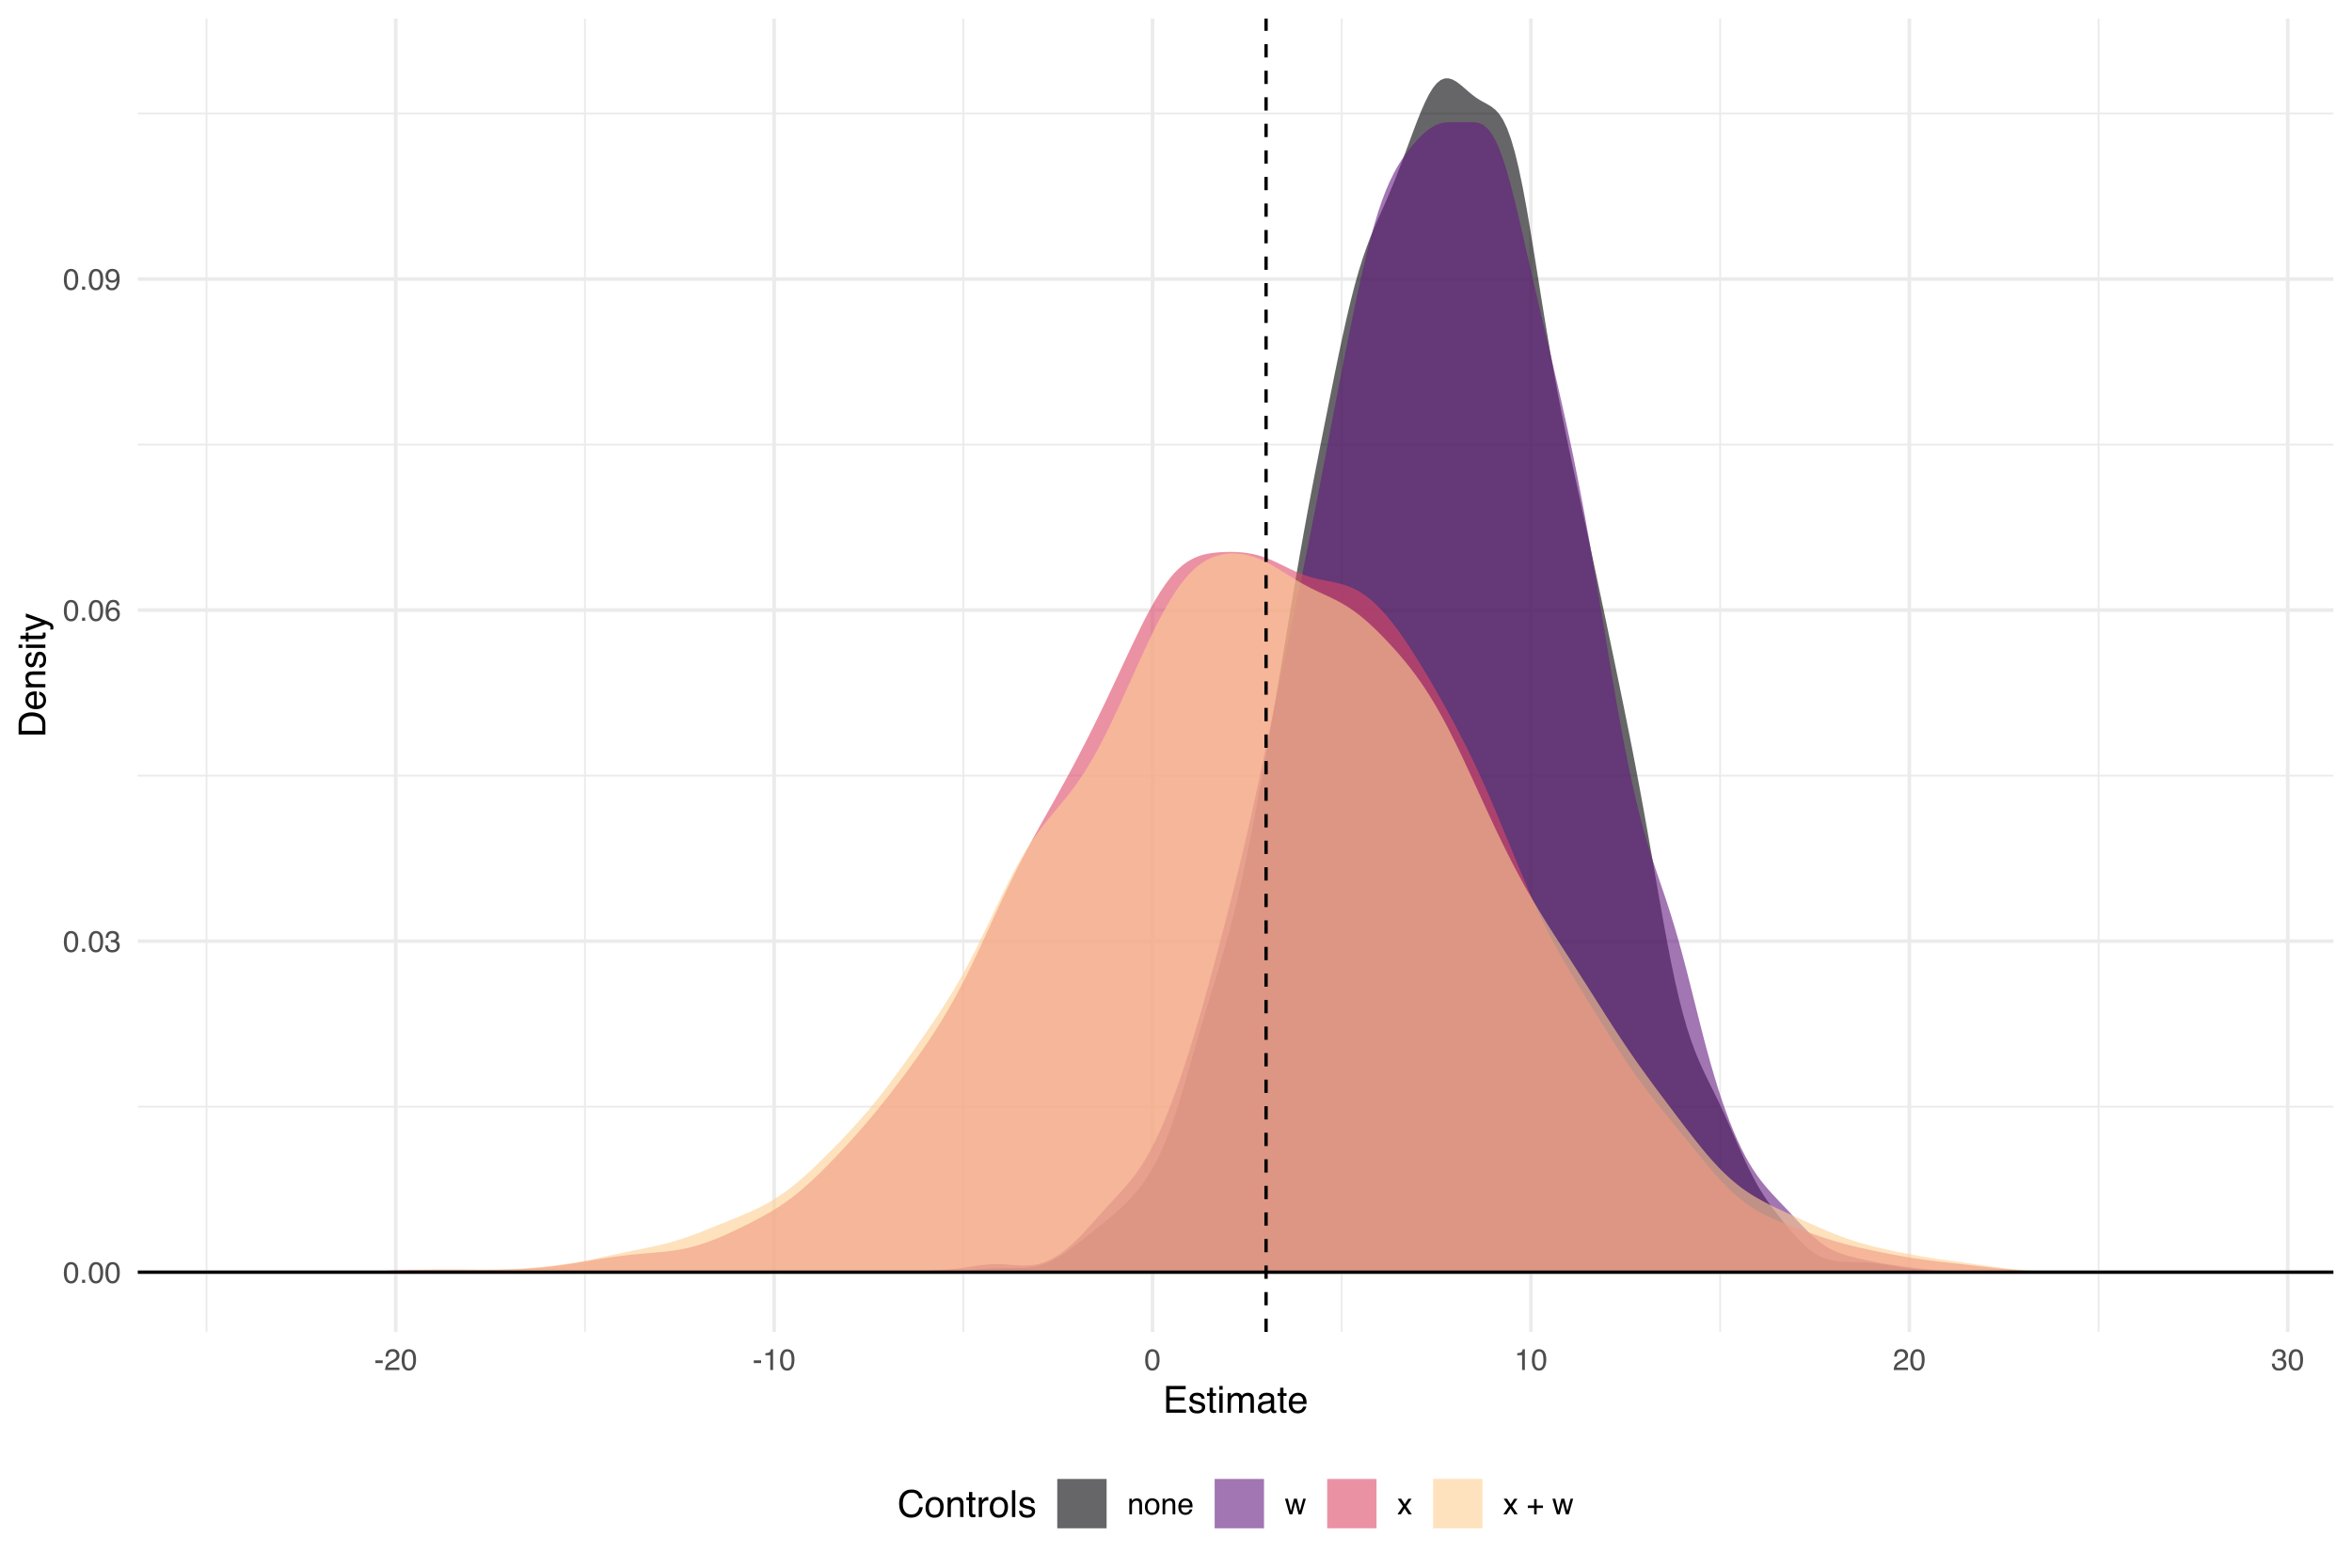 <?xml version="1.0" encoding="UTF-8"?>
<svg xmlns="http://www.w3.org/2000/svg" xmlns:xlink="http://www.w3.org/1999/xlink" width="756pt" height="504pt" viewBox="0 0 756 504" version="1.1">
<defs>
<g>
<symbol overflow="visible" id="glyph0-0">
<path style="stroke:none;" d="M 0.312 0 L 0.312 -6.875 L 5.766 -6.875 L 5.766 0 Z M 4.906 -0.859 L 4.906 -6.016 L 1.172 -6.016 L 1.172 -0.859 Z M 4.906 -0.859 "/>
</symbol>
<symbol overflow="visible" id="glyph0-1">
<path style="stroke:none;" d="M 2.594 -6.703 C 3.457 -6.703 4.086 -6.348 4.484 -5.641 C 4.773 -5.086 4.922 -4.328 4.922 -3.359 C 4.922 -2.453 4.785 -1.695 4.516 -1.094 C 4.129 -0.238 3.488 0.188 2.594 0.188 C 1.781 0.188 1.18 -0.16 0.797 -0.859 C 0.461 -1.453 0.297 -2.238 0.297 -3.219 C 0.297 -3.977 0.395 -4.633 0.594 -5.188 C 0.957 -6.195 1.625 -6.703 2.594 -6.703 Z M 2.578 -0.578 C 3.016 -0.578 3.363 -0.77 3.625 -1.156 C 3.883 -1.551 4.016 -2.273 4.016 -3.328 C 4.016 -4.086 3.922 -4.711 3.734 -5.203 C 3.547 -5.703 3.18 -5.953 2.641 -5.953 C 2.148 -5.953 1.789 -5.719 1.562 -5.25 C 1.332 -4.781 1.219 -4.094 1.219 -3.188 C 1.219 -2.5 1.289 -1.945 1.438 -1.531 C 1.656 -0.895 2.035 -0.578 2.578 -0.578 Z M 2.578 -0.578 "/>
</symbol>
<symbol overflow="visible" id="glyph0-2">
<path style="stroke:none;" d="M 0.812 -1.016 L 1.797 -1.016 L 1.797 0 L 0.812 0 Z M 0.812 -1.016 "/>
</symbol>
<symbol overflow="visible" id="glyph0-3">
<path style="stroke:none;" d="M 2.484 0.188 C 1.691 0.188 1.117 -0.031 0.766 -0.469 C 0.41 -0.906 0.234 -1.438 0.234 -2.062 L 1.109 -2.062 C 1.148 -1.625 1.234 -1.305 1.359 -1.109 C 1.578 -0.754 1.969 -0.578 2.531 -0.578 C 2.977 -0.578 3.336 -0.695 3.609 -0.938 C 3.879 -1.176 4.016 -1.484 4.016 -1.859 C 4.016 -2.316 3.867 -2.641 3.578 -2.828 C 3.297 -3.016 2.906 -3.109 2.406 -3.109 C 2.352 -3.109 2.297 -3.102 2.234 -3.094 C 2.18 -3.094 2.125 -3.094 2.062 -3.094 L 2.062 -3.844 C 2.145 -3.832 2.219 -3.82 2.281 -3.812 C 2.344 -3.812 2.406 -3.812 2.469 -3.812 C 2.789 -3.812 3.051 -3.863 3.25 -3.969 C 3.602 -4.145 3.781 -4.457 3.781 -4.906 C 3.781 -5.238 3.66 -5.492 3.422 -5.672 C 3.191 -5.859 2.914 -5.953 2.594 -5.953 C 2.031 -5.953 1.645 -5.766 1.438 -5.391 C 1.312 -5.18 1.242 -4.883 1.234 -4.5 L 0.391 -4.5 C 0.391 -5 0.492 -5.426 0.703 -5.781 C 1.047 -6.406 1.648 -6.719 2.516 -6.719 C 3.191 -6.719 3.719 -6.562 4.094 -6.25 C 4.469 -5.945 4.656 -5.508 4.656 -4.938 C 4.656 -4.52 4.547 -4.188 4.328 -3.938 C 4.191 -3.781 4.016 -3.656 3.797 -3.562 C 4.148 -3.469 4.426 -3.281 4.625 -3 C 4.82 -2.719 4.922 -2.379 4.922 -1.984 C 4.922 -1.348 4.707 -0.828 4.281 -0.422 C 3.863 -0.016 3.266 0.188 2.484 0.188 Z M 2.484 0.188 "/>
</symbol>
<symbol overflow="visible" id="glyph0-4">
<path style="stroke:none;" d="M 2.812 -6.734 C 3.562 -6.734 4.082 -6.535 4.375 -6.141 C 4.664 -5.754 4.812 -5.359 4.812 -4.953 L 3.984 -4.953 C 3.93 -5.211 3.852 -5.422 3.75 -5.578 C 3.539 -5.859 3.227 -6 2.812 -6 C 2.344 -6 1.969 -5.781 1.688 -5.344 C 1.414 -4.906 1.266 -4.281 1.234 -3.469 C 1.422 -3.75 1.664 -3.961 1.969 -4.109 C 2.227 -4.234 2.523 -4.297 2.859 -4.297 C 3.422 -4.297 3.91 -4.113 4.328 -3.75 C 4.742 -3.395 4.953 -2.863 4.953 -2.156 C 4.953 -1.539 4.754 -1 4.359 -0.531 C 3.961 -0.062 3.398 0.172 2.672 0.172 C 2.047 0.172 1.504 -0.062 1.047 -0.531 C 0.586 -1.008 0.359 -1.816 0.359 -2.953 C 0.359 -3.785 0.461 -4.488 0.672 -5.062 C 1.055 -6.176 1.77 -6.734 2.812 -6.734 Z M 2.75 -0.578 C 3.188 -0.578 3.516 -0.723 3.734 -1.016 C 3.961 -1.316 4.078 -1.672 4.078 -2.078 C 4.078 -2.422 3.977 -2.75 3.781 -3.062 C 3.582 -3.375 3.223 -3.531 2.703 -3.531 C 2.336 -3.531 2.02 -3.41 1.75 -3.172 C 1.477 -2.93 1.344 -2.566 1.344 -2.078 C 1.344 -1.648 1.461 -1.289 1.703 -1 C 1.953 -0.719 2.301 -0.578 2.75 -0.578 Z M 2.75 -0.578 "/>
</symbol>
<symbol overflow="visible" id="glyph0-5">
<path style="stroke:none;" d="M 1.281 -1.625 C 1.301 -1.156 1.477 -0.832 1.812 -0.656 C 1.988 -0.562 2.18 -0.516 2.391 -0.516 C 2.797 -0.516 3.141 -0.68 3.422 -1.016 C 3.703 -1.348 3.906 -2.031 4.031 -3.062 C 3.844 -2.77 3.609 -2.562 3.328 -2.438 C 3.055 -2.32 2.758 -2.266 2.438 -2.266 C 1.789 -2.266 1.281 -2.461 0.906 -2.859 C 0.531 -3.266 0.344 -3.785 0.344 -4.422 C 0.344 -5.023 0.523 -5.555 0.891 -6.016 C 1.266 -6.484 1.816 -6.719 2.547 -6.719 C 3.523 -6.719 4.195 -6.273 4.562 -5.391 C 4.77 -4.91 4.875 -4.305 4.875 -3.578 C 4.875 -2.754 4.75 -2.023 4.5 -1.391 C 4.094 -0.336 3.398 0.188 2.422 0.188 C 1.766 0.188 1.266 0.016 0.922 -0.328 C 0.586 -0.672 0.422 -1.102 0.422 -1.625 Z M 2.547 -3 C 2.879 -3 3.188 -3.109 3.469 -3.328 C 3.75 -3.547 3.891 -3.93 3.891 -4.484 C 3.891 -4.973 3.766 -5.336 3.516 -5.578 C 3.266 -5.828 2.945 -5.953 2.562 -5.953 C 2.145 -5.953 1.816 -5.812 1.578 -5.531 C 1.336 -5.258 1.219 -4.891 1.219 -4.422 C 1.219 -3.984 1.32 -3.633 1.531 -3.375 C 1.75 -3.125 2.086 -3 2.547 -3 Z M 2.547 -3 "/>
</symbol>
<symbol overflow="visible" id="glyph0-6">
<path style="stroke:none;" d="M 0.391 -3.109 L 2.75 -3.109 L 2.75 -2.234 L 0.391 -2.234 Z M 0.391 -3.109 "/>
</symbol>
<symbol overflow="visible" id="glyph0-7">
<path style="stroke:none;" d="M 0.297 0 C 0.328 -0.57 0.445 -1.07 0.656 -1.5 C 0.863 -1.938 1.27 -2.328 1.875 -2.672 L 2.766 -3.188 C 3.172 -3.426 3.457 -3.629 3.625 -3.797 C 3.875 -4.055 4 -4.352 4 -4.688 C 4 -5.07 3.879 -5.379 3.641 -5.609 C 3.41 -5.836 3.102 -5.953 2.719 -5.953 C 2.133 -5.953 1.734 -5.734 1.516 -5.297 C 1.398 -5.066 1.336 -4.742 1.328 -4.328 L 0.469 -4.328 C 0.477 -4.91 0.582 -5.383 0.781 -5.75 C 1.145 -6.406 1.789 -6.734 2.719 -6.734 C 3.488 -6.734 4.051 -6.523 4.406 -6.109 C 4.758 -5.691 4.938 -5.227 4.938 -4.719 C 4.938 -4.188 4.75 -3.727 4.375 -3.344 C 4.156 -3.125 3.758 -2.852 3.188 -2.531 L 2.547 -2.188 C 2.242 -2.02 2.004 -1.859 1.828 -1.703 C 1.516 -1.43 1.316 -1.129 1.234 -0.797 L 4.906 -0.797 L 4.906 0 Z M 0.297 0 "/>
</symbol>
<symbol overflow="visible" id="glyph0-8">
<path style="stroke:none;" d="M 0.922 -4.75 L 0.922 -5.391 C 1.523 -5.453 1.945 -5.551 2.188 -5.688 C 2.426 -5.832 2.609 -6.164 2.734 -6.688 L 3.391 -6.688 L 3.391 0 L 2.5 0 L 2.5 -4.75 Z M 0.922 -4.75 "/>
</symbol>
<symbol overflow="visible" id="glyph0-9">
<path style="stroke:none;" d="M 0.625 -5.016 L 1.422 -5.016 L 1.422 -4.312 C 1.66 -4.602 1.91 -4.812 2.172 -4.938 C 2.441 -5.062 2.738 -5.125 3.062 -5.125 C 3.77 -5.125 4.25 -4.879 4.5 -4.391 C 4.633 -4.117 4.703 -3.727 4.703 -3.219 L 4.703 0 L 3.844 0 L 3.844 -3.156 C 3.844 -3.469 3.801 -3.719 3.719 -3.906 C 3.562 -4.219 3.289 -4.375 2.906 -4.375 C 2.695 -4.375 2.531 -4.352 2.406 -4.312 C 2.176 -4.238 1.973 -4.098 1.797 -3.891 C 1.66 -3.734 1.57 -3.566 1.531 -3.391 C 1.488 -3.211 1.469 -2.957 1.469 -2.625 L 1.469 0 L 0.625 0 Z M 2.594 -5.141 Z M 2.594 -5.141 "/>
</symbol>
<symbol overflow="visible" id="glyph0-10">
<path style="stroke:none;" d="M 2.609 -0.547 C 3.172 -0.547 3.555 -0.754 3.766 -1.172 C 3.973 -1.598 4.078 -2.07 4.078 -2.594 C 4.078 -3.062 4 -3.441 3.844 -3.734 C 3.602 -4.191 3.195 -4.422 2.625 -4.422 C 2.102 -4.422 1.723 -4.223 1.484 -3.828 C 1.254 -3.441 1.141 -2.969 1.141 -2.406 C 1.141 -1.875 1.254 -1.43 1.484 -1.078 C 1.723 -0.723 2.098 -0.547 2.609 -0.547 Z M 2.641 -5.156 C 3.285 -5.156 3.832 -4.941 4.281 -4.516 C 4.727 -4.086 4.953 -3.453 4.953 -2.609 C 4.953 -1.805 4.754 -1.141 4.359 -0.609 C 3.961 -0.078 3.352 0.188 2.531 0.188 C 1.844 0.188 1.297 -0.047 0.891 -0.516 C 0.484 -0.984 0.281 -1.613 0.281 -2.406 C 0.281 -3.238 0.492 -3.906 0.922 -4.406 C 1.348 -4.906 1.922 -5.156 2.641 -5.156 Z M 2.609 -5.141 Z M 2.609 -5.141 "/>
</symbol>
<symbol overflow="visible" id="glyph0-11">
<path style="stroke:none;" d="M 2.703 -5.125 C 3.055 -5.125 3.398 -5.039 3.734 -4.875 C 4.078 -4.707 4.332 -4.492 4.5 -4.234 C 4.676 -3.973 4.789 -3.676 4.844 -3.344 C 4.895 -3.113 4.922 -2.742 4.922 -2.234 L 1.234 -2.234 C 1.254 -1.723 1.375 -1.312 1.594 -1 C 1.82 -0.695 2.172 -0.547 2.641 -0.547 C 3.086 -0.547 3.441 -0.691 3.703 -0.984 C 3.848 -1.148 3.953 -1.348 4.016 -1.578 L 4.844 -1.578 C 4.82 -1.391 4.75 -1.18 4.625 -0.953 C 4.508 -0.734 4.375 -0.551 4.219 -0.406 C 3.957 -0.156 3.641 0.016 3.266 0.109 C 3.055 0.148 2.828 0.172 2.578 0.172 C 1.953 0.172 1.422 -0.051 0.984 -0.5 C 0.555 -0.957 0.344 -1.594 0.344 -2.406 C 0.344 -3.219 0.562 -3.875 1 -4.375 C 1.438 -4.875 2.004 -5.125 2.703 -5.125 Z M 4.047 -2.906 C 4.016 -3.27 3.938 -3.562 3.812 -3.781 C 3.582 -4.188 3.195 -4.391 2.656 -4.391 C 2.27 -4.391 1.941 -4.25 1.672 -3.969 C 1.41 -3.695 1.273 -3.344 1.266 -2.906 Z M 2.625 -5.141 Z M 2.625 -5.141 "/>
</symbol>
<symbol overflow="visible" id="glyph0-12">
<path style="stroke:none;" d="M 1 -5.016 L 1.969 -1.062 L 2.953 -5.016 L 3.891 -5.016 L 4.875 -1.094 L 5.906 -5.016 L 6.75 -5.016 L 5.297 0 L 4.422 0 L 3.391 -3.891 L 2.406 0 L 1.531 0 L 0.078 -5.016 Z M 1 -5.016 "/>
</symbol>
<symbol overflow="visible" id="glyph0-13">
<path style="stroke:none;" d="M 0.141 -5.016 L 1.234 -5.016 L 2.391 -3.25 L 3.547 -5.016 L 4.578 -5 L 2.891 -2.578 L 4.656 0 L 3.578 0 L 2.328 -1.891 L 1.125 0 L 0.047 0 L 1.812 -2.578 Z M 0.141 -5.016 "/>
</symbol>
<symbol overflow="visible" id="glyph0-14">
<path style="stroke:none;" d=""/>
</symbol>
<symbol overflow="visible" id="glyph0-15">
<path style="stroke:none;" d="M 0.438 -2.047 L 0.438 -2.844 L 2.469 -2.844 L 2.469 -4.891 L 3.281 -4.891 L 3.281 -2.844 L 5.312 -2.844 L 5.312 -2.047 L 3.281 -2.047 L 3.281 0 L 2.469 0 L 2.469 -2.047 Z M 0.438 -2.047 "/>
</symbol>
<symbol overflow="visible" id="glyph1-0">
<path style="stroke:none;" d="M 0.391 0 L 0.391 -8.609 L 7.219 -8.609 L 7.219 0 Z M 6.141 -1.078 L 6.141 -7.531 L 1.469 -7.531 L 1.469 -1.078 Z M 6.141 -1.078 "/>
</symbol>
<symbol overflow="visible" id="glyph1-1">
<path style="stroke:none;" d="M 1.031 -8.609 L 7.297 -8.609 L 7.297 -7.547 L 2.156 -7.547 L 2.156 -4.938 L 6.922 -4.938 L 6.922 -3.938 L 2.156 -3.938 L 2.156 -1.031 L 7.391 -1.031 L 7.391 0 L 1.031 0 Z M 4.203 -8.609 Z M 4.203 -8.609 "/>
</symbol>
<symbol overflow="visible" id="glyph1-2">
<path style="stroke:none;" d="M 1.406 -1.969 C 1.438 -1.613 1.523 -1.344 1.672 -1.156 C 1.93 -0.82 2.391 -0.656 3.047 -0.656 C 3.441 -0.656 3.785 -0.738 4.078 -0.906 C 4.379 -1.07 4.531 -1.332 4.531 -1.688 C 4.531 -1.957 4.41 -2.164 4.172 -2.312 C 4.016 -2.395 3.711 -2.492 3.266 -2.609 L 2.422 -2.812 C 1.891 -2.945 1.5 -3.098 1.25 -3.266 C 0.789 -3.547 0.562 -3.941 0.562 -4.453 C 0.562 -5.047 0.773 -5.523 1.203 -5.891 C 1.629 -6.254 2.207 -6.438 2.938 -6.438 C 3.875 -6.438 4.551 -6.16 4.969 -5.609 C 5.238 -5.254 5.367 -4.875 5.359 -4.469 L 4.359 -4.469 C 4.336 -4.707 4.254 -4.926 4.109 -5.125 C 3.867 -5.395 3.445 -5.531 2.844 -5.531 C 2.445 -5.531 2.145 -5.453 1.938 -5.297 C 1.738 -5.148 1.641 -4.953 1.641 -4.703 C 1.641 -4.43 1.773 -4.211 2.047 -4.047 C 2.203 -3.953 2.43 -3.867 2.734 -3.797 L 3.422 -3.625 C 4.18 -3.438 4.691 -3.258 4.953 -3.094 C 5.359 -2.82 5.562 -2.395 5.562 -1.812 C 5.562 -1.258 5.348 -0.781 4.922 -0.375 C 4.504 0.031 3.863 0.234 3 0.234 C 2.062 0.234 1.395 0.023 1 -0.391 C 0.613 -0.816 0.41 -1.344 0.391 -1.969 Z M 2.953 -6.422 Z M 2.953 -6.422 "/>
</symbol>
<symbol overflow="visible" id="glyph1-3">
<path style="stroke:none;" d="M 0.984 -8.031 L 2.047 -8.031 L 2.047 -6.281 L 3.047 -6.281 L 3.047 -5.422 L 2.047 -5.422 L 2.047 -1.312 C 2.047 -1.094 2.125 -0.945 2.281 -0.875 C 2.352 -0.832 2.488 -0.812 2.688 -0.812 C 2.738 -0.812 2.789 -0.812 2.844 -0.812 C 2.906 -0.82 2.973 -0.828 3.047 -0.828 L 3.047 0 C 2.93 0.031 2.805 0.051 2.672 0.062 C 2.547 0.082 2.406 0.094 2.25 0.094 C 1.758 0.094 1.426 -0.031 1.25 -0.281 C 1.07 -0.531 0.984 -0.859 0.984 -1.266 L 0.984 -5.422 L 0.141 -5.422 L 0.141 -6.281 L 0.984 -6.281 Z M 0.984 -8.031 "/>
</symbol>
<symbol overflow="visible" id="glyph1-4">
<path style="stroke:none;" d="M 0.781 -6.25 L 1.844 -6.25 L 1.844 0 L 0.781 0 Z M 0.781 -8.609 L 1.844 -8.609 L 1.844 -7.406 L 0.781 -7.406 Z M 0.781 -8.609 "/>
</symbol>
<symbol overflow="visible" id="glyph1-5">
<path style="stroke:none;" d="M 0.781 -6.281 L 1.812 -6.281 L 1.812 -5.391 C 2.062 -5.691 2.289 -5.914 2.5 -6.062 C 2.844 -6.301 3.238 -6.422 3.688 -6.422 C 4.188 -6.422 4.586 -6.297 4.891 -6.047 C 5.055 -5.91 5.211 -5.703 5.359 -5.422 C 5.586 -5.766 5.859 -6.016 6.172 -6.172 C 6.492 -6.336 6.852 -6.422 7.25 -6.422 C 8.094 -6.422 8.664 -6.113 8.969 -5.5 C 9.133 -5.176 9.219 -4.734 9.219 -4.172 L 9.219 0 L 8.125 0 L 8.125 -4.359 C 8.125 -4.773 8.02 -5.062 7.812 -5.219 C 7.602 -5.375 7.348 -5.453 7.047 -5.453 C 6.629 -5.453 6.27 -5.312 5.969 -5.031 C 5.676 -4.758 5.531 -4.301 5.531 -3.656 L 5.531 0 L 4.453 0 L 4.453 -4.094 C 4.453 -4.52 4.398 -4.832 4.297 -5.031 C 4.141 -5.32 3.844 -5.469 3.406 -5.469 C 3.008 -5.469 2.645 -5.312 2.312 -5 C 1.988 -4.695 1.828 -4.141 1.828 -3.328 L 1.828 0 L 0.781 0 Z M 0.781 -6.281 "/>
</symbol>
<symbol overflow="visible" id="glyph1-6">
<path style="stroke:none;" d="M 1.578 -1.672 C 1.578 -1.367 1.688 -1.129 1.906 -0.953 C 2.133 -0.773 2.398 -0.688 2.703 -0.688 C 3.078 -0.688 3.438 -0.77 3.781 -0.938 C 4.375 -1.227 4.672 -1.695 4.672 -2.344 L 4.672 -3.188 C 4.535 -3.113 4.363 -3.047 4.156 -2.984 C 3.957 -2.93 3.758 -2.895 3.562 -2.875 L 2.938 -2.797 C 2.551 -2.742 2.258 -2.66 2.062 -2.547 C 1.738 -2.367 1.578 -2.078 1.578 -1.672 Z M 4.141 -3.797 C 4.379 -3.828 4.539 -3.93 4.625 -4.109 C 4.664 -4.203 4.688 -4.336 4.688 -4.516 C 4.688 -4.867 4.555 -5.125 4.297 -5.281 C 4.047 -5.445 3.688 -5.531 3.219 -5.531 C 2.664 -5.531 2.273 -5.383 2.047 -5.094 C 1.91 -4.926 1.82 -4.68 1.781 -4.359 L 0.797 -4.359 C 0.816 -5.129 1.066 -5.664 1.547 -5.969 C 2.035 -6.27 2.598 -6.422 3.234 -6.422 C 3.973 -6.422 4.57 -6.281 5.031 -6 C 5.488 -5.719 5.719 -5.281 5.719 -4.688 L 5.719 -1.078 C 5.719 -0.973 5.738 -0.883 5.781 -0.812 C 5.832 -0.75 5.93 -0.719 6.078 -0.719 C 6.117 -0.719 6.164 -0.719 6.219 -0.719 C 6.281 -0.727 6.348 -0.738 6.422 -0.75 L 6.422 0.031 C 6.254 0.07 6.125 0.098 6.031 0.109 C 5.945 0.129 5.832 0.141 5.688 0.141 C 5.32 0.141 5.062 0.008 4.906 -0.25 C 4.812 -0.383 4.75 -0.578 4.719 -0.828 C 4.5 -0.547 4.188 -0.301 3.781 -0.094 C 3.383 0.113 2.945 0.219 2.469 0.219 C 1.883 0.219 1.406 0.039 1.031 -0.312 C 0.664 -0.664 0.484 -1.109 0.484 -1.641 C 0.484 -2.223 0.664 -2.676 1.031 -3 C 1.395 -3.32 1.867 -3.52 2.453 -3.594 Z M 3.266 -6.422 Z M 3.266 -6.422 "/>
</symbol>
<symbol overflow="visible" id="glyph1-7">
<path style="stroke:none;" d="M 3.391 -6.422 C 3.836 -6.422 4.27 -6.316 4.688 -6.109 C 5.102 -5.898 5.422 -5.629 5.641 -5.297 C 5.848 -4.973 5.988 -4.602 6.062 -4.188 C 6.125 -3.895 6.156 -3.43 6.156 -2.797 L 1.547 -2.797 C 1.566 -2.16 1.719 -1.648 2 -1.266 C 2.281 -0.879 2.719 -0.688 3.312 -0.688 C 3.863 -0.688 4.301 -0.867 4.625 -1.234 C 4.812 -1.441 4.945 -1.688 5.031 -1.969 L 6.062 -1.969 C 6.039 -1.738 5.953 -1.484 5.797 -1.203 C 5.641 -0.922 5.469 -0.688 5.281 -0.5 C 4.957 -0.188 4.555 0.02 4.078 0.125 C 3.828 0.188 3.539 0.219 3.219 0.219 C 2.438 0.219 1.773 -0.062 1.234 -0.625 C 0.691 -1.195 0.422 -1.992 0.422 -3.016 C 0.422 -4.023 0.691 -4.844 1.234 -5.469 C 1.785 -6.102 2.504 -6.422 3.391 -6.422 Z M 5.062 -3.641 C 5.02 -4.098 4.922 -4.461 4.766 -4.734 C 4.484 -5.242 4.004 -5.5 3.328 -5.5 C 2.836 -5.5 2.426 -5.32 2.094 -4.969 C 1.77 -4.625 1.598 -4.18 1.578 -3.641 Z M 3.281 -6.422 Z M 3.281 -6.422 "/>
</symbol>
<symbol overflow="visible" id="glyph1-8">
<path style="stroke:none;" d="M 4.547 -8.844 C 5.629 -8.844 6.473 -8.555 7.078 -7.984 C 7.68 -7.41 8.016 -6.758 8.078 -6.031 L 6.938 -6.031 C 6.812 -6.582 6.555 -7.02 6.172 -7.344 C 5.785 -7.664 5.242 -7.828 4.547 -7.828 C 3.703 -7.828 3.02 -7.531 2.5 -6.938 C 1.977 -6.344 1.719 -5.43 1.719 -4.203 C 1.719 -3.191 1.953 -2.367 2.422 -1.734 C 2.891 -1.109 3.594 -0.797 4.531 -0.797 C 5.383 -0.797 6.039 -1.129 6.5 -1.797 C 6.727 -2.141 6.906 -2.598 7.031 -3.172 L 8.156 -3.172 C 8.062 -2.266 7.727 -1.504 7.156 -0.891 C 6.469 -0.148 5.547 0.219 4.391 0.219 C 3.391 0.219 2.551 -0.082 1.875 -0.688 C 0.977 -1.488 0.531 -2.723 0.531 -4.391 C 0.531 -5.66 0.863 -6.703 1.531 -7.516 C 2.258 -8.398 3.266 -8.844 4.547 -8.844 Z M 4.312 -8.844 Z M 4.312 -8.844 "/>
</symbol>
<symbol overflow="visible" id="glyph1-9">
<path style="stroke:none;" d="M 3.266 -0.688 C 3.961 -0.688 4.441 -0.945 4.703 -1.469 C 4.961 -2 5.094 -2.586 5.094 -3.234 C 5.094 -3.828 5 -4.305 4.812 -4.672 C 4.508 -5.242 4 -5.531 3.281 -5.531 C 2.633 -5.531 2.164 -5.285 1.875 -4.797 C 1.582 -4.305 1.438 -3.711 1.438 -3.016 C 1.438 -2.348 1.582 -1.789 1.875 -1.344 C 2.164 -0.906 2.629 -0.688 3.266 -0.688 Z M 3.312 -6.453 C 4.113 -6.453 4.789 -6.18 5.344 -5.641 C 5.906 -5.109 6.188 -4.316 6.188 -3.266 C 6.188 -2.254 5.941 -1.414 5.453 -0.75 C 4.961 -0.094 4.203 0.234 3.172 0.234 C 2.305 0.234 1.617 -0.055 1.109 -0.641 C 0.598 -1.234 0.344 -2.02 0.344 -3 C 0.344 -4.051 0.609 -4.891 1.141 -5.516 C 1.68 -6.141 2.406 -6.453 3.312 -6.453 Z M 3.266 -6.422 Z M 3.266 -6.422 "/>
</symbol>
<symbol overflow="visible" id="glyph1-10">
<path style="stroke:none;" d="M 0.781 -6.281 L 1.781 -6.281 L 1.781 -5.391 C 2.07 -5.754 2.383 -6.016 2.719 -6.172 C 3.051 -6.336 3.422 -6.422 3.828 -6.422 C 4.711 -6.422 5.312 -6.109 5.625 -5.484 C 5.801 -5.141 5.891 -4.656 5.891 -4.031 L 5.891 0 L 4.812 0 L 4.812 -3.953 C 4.812 -4.336 4.754 -4.645 4.641 -4.875 C 4.453 -5.27 4.113 -5.469 3.625 -5.469 C 3.375 -5.469 3.172 -5.441 3.016 -5.391 C 2.723 -5.305 2.469 -5.133 2.25 -4.875 C 2.07 -4.664 1.957 -4.453 1.906 -4.234 C 1.852 -4.016 1.828 -3.695 1.828 -3.281 L 1.828 0 L 0.781 0 Z M 3.25 -6.422 Z M 3.25 -6.422 "/>
</symbol>
<symbol overflow="visible" id="glyph1-11">
<path style="stroke:none;" d="M 0.797 -6.281 L 1.812 -6.281 L 1.812 -5.188 C 1.883 -5.406 2.082 -5.664 2.406 -5.969 C 2.727 -6.27 3.098 -6.422 3.516 -6.422 C 3.535 -6.422 3.566 -6.414 3.609 -6.406 C 3.66 -6.406 3.742 -6.398 3.859 -6.391 L 3.859 -5.281 C 3.797 -5.289 3.738 -5.297 3.688 -5.297 C 3.633 -5.297 3.578 -5.297 3.516 -5.297 C 2.984 -5.297 2.57 -5.125 2.281 -4.781 C 2 -4.445 1.859 -4.055 1.859 -3.609 L 1.859 0 L 0.797 0 Z M 0.797 -6.281 "/>
</symbol>
<symbol overflow="visible" id="glyph1-12">
<path style="stroke:none;" d="M 0.797 -8.609 L 1.859 -8.609 L 1.859 0 L 0.797 0 Z M 0.797 -8.609 "/>
</symbol>
<symbol overflow="visible" id="glyph2-0">
<path style="stroke:none;" d="M 0 -0.391 L -8.609 -0.391 L -8.609 -7.219 L 0 -7.219 Z M -1.078 -6.141 L -7.531 -6.141 L -7.531 -1.469 L -1.078 -1.469 Z M -1.078 -6.141 "/>
</symbol>
<symbol overflow="visible" id="glyph2-1">
<path style="stroke:none;" d="M -1 -4.219 C -1 -4.613 -1.039 -4.938 -1.125 -5.188 C -1.27 -5.645 -1.562 -6.02 -2 -6.312 C -2.344 -6.539 -2.785 -6.703 -3.328 -6.797 C -3.66 -6.859 -3.961 -6.891 -4.234 -6.891 C -5.305 -6.891 -6.133 -6.676 -6.719 -6.25 C -7.312 -5.832 -7.609 -5.148 -7.609 -4.203 L -7.609 -2.141 L -1 -2.141 Z M -8.609 -0.969 L -8.609 -4.453 C -8.609 -5.641 -8.188 -6.555 -7.344 -7.203 C -6.594 -7.785 -5.625 -8.078 -4.438 -8.078 C -3.52 -8.078 -2.691 -7.906 -1.953 -7.562 C -0.648 -6.957 0 -5.914 0 -4.438 L 0 -0.969 Z M -8.609 -0.969 "/>
</symbol>
<symbol overflow="visible" id="glyph2-2">
<path style="stroke:none;" d="M -6.422 -3.391 C -6.422 -3.836 -6.316 -4.27 -6.109 -4.688 C -5.898 -5.102 -5.629 -5.422 -5.297 -5.641 C -4.973 -5.848 -4.602 -5.988 -4.188 -6.062 C -3.895 -6.125 -3.43 -6.156 -2.797 -6.156 L -2.797 -1.547 C -2.16 -1.566 -1.648 -1.719 -1.266 -2 C -0.879 -2.281 -0.688 -2.719 -0.688 -3.312 C -0.688 -3.863 -0.867 -4.301 -1.234 -4.625 C -1.441 -4.812 -1.688 -4.945 -1.969 -5.031 L -1.969 -6.062 C -1.738 -6.039 -1.484 -5.953 -1.203 -5.797 C -0.922 -5.641 -0.688 -5.469 -0.5 -5.281 C -0.188 -4.957 0.02 -4.555 0.125 -4.078 C 0.188 -3.828 0.219 -3.539 0.219 -3.219 C 0.219 -2.438 -0.062 -1.773 -0.625 -1.234 C -1.195 -0.691 -1.992 -0.422 -3.016 -0.422 C -4.023 -0.422 -4.844 -0.691 -5.469 -1.234 C -6.102 -1.785 -6.422 -2.504 -6.422 -3.391 Z M -3.641 -5.062 C -4.098 -5.02 -4.461 -4.922 -4.734 -4.766 C -5.242 -4.484 -5.5 -4.004 -5.5 -3.328 C -5.5 -2.836 -5.32 -2.426 -4.969 -2.094 C -4.625 -1.77 -4.18 -1.598 -3.641 -1.578 Z M -6.422 -3.281 Z M -6.422 -3.281 "/>
</symbol>
<symbol overflow="visible" id="glyph2-3">
<path style="stroke:none;" d="M -6.281 -0.781 L -6.281 -1.781 L -5.391 -1.781 C -5.754 -2.07 -6.016 -2.383 -6.172 -2.719 C -6.336 -3.051 -6.422 -3.422 -6.422 -3.828 C -6.422 -4.711 -6.109 -5.312 -5.484 -5.625 C -5.141 -5.801 -4.656 -5.891 -4.031 -5.891 L 0 -5.891 L 0 -4.812 L -3.953 -4.812 C -4.336 -4.812 -4.645 -4.754 -4.875 -4.641 C -5.27 -4.453 -5.469 -4.113 -5.469 -3.625 C -5.469 -3.375 -5.441 -3.172 -5.391 -3.016 C -5.305 -2.723 -5.133 -2.469 -4.875 -2.25 C -4.664 -2.07 -4.453 -1.957 -4.234 -1.906 C -4.016 -1.852 -3.695 -1.828 -3.281 -1.828 L 0 -1.828 L 0 -0.781 Z M -6.422 -3.25 Z M -6.422 -3.25 "/>
</symbol>
<symbol overflow="visible" id="glyph2-4">
<path style="stroke:none;" d="M -1.969 -1.406 C -1.613 -1.438 -1.344 -1.523 -1.156 -1.672 C -0.82 -1.93 -0.656 -2.391 -0.656 -3.047 C -0.656 -3.441 -0.738 -3.785 -0.906 -4.078 C -1.07 -4.379 -1.332 -4.531 -1.688 -4.531 C -1.957 -4.531 -2.164 -4.41 -2.312 -4.172 C -2.395 -4.016 -2.492 -3.711 -2.609 -3.266 L -2.812 -2.422 C -2.945 -1.891 -3.098 -1.5 -3.266 -1.25 C -3.547 -0.789 -3.941 -0.562 -4.453 -0.562 C -5.047 -0.562 -5.523 -0.773 -5.891 -1.203 C -6.254 -1.629 -6.438 -2.207 -6.438 -2.938 C -6.438 -3.875 -6.16 -4.551 -5.609 -4.969 C -5.254 -5.238 -4.875 -5.367 -4.469 -5.359 L -4.469 -4.359 C -4.707 -4.336 -4.926 -4.254 -5.125 -4.109 C -5.395 -3.867 -5.531 -3.445 -5.531 -2.844 C -5.531 -2.445 -5.453 -2.145 -5.297 -1.938 C -5.148 -1.738 -4.953 -1.641 -4.703 -1.641 C -4.43 -1.641 -4.211 -1.773 -4.047 -2.047 C -3.953 -2.203 -3.867 -2.43 -3.797 -2.734 L -3.625 -3.422 C -3.438 -4.18 -3.258 -4.691 -3.094 -4.953 C -2.82 -5.359 -2.395 -5.562 -1.812 -5.562 C -1.258 -5.562 -0.781 -5.348 -0.375 -4.922 C 0.031 -4.504 0.234 -3.863 0.234 -3 C 0.234 -2.062 0.023 -1.395 -0.391 -1 C -0.816 -0.613 -1.344 -0.41 -1.969 -0.391 Z M -6.422 -2.953 Z M -6.422 -2.953 "/>
</symbol>
<symbol overflow="visible" id="glyph2-5">
<path style="stroke:none;" d="M -6.25 -0.781 L -6.25 -1.844 L 0 -1.844 L 0 -0.781 Z M -8.609 -0.781 L -8.609 -1.844 L -7.406 -1.844 L -7.406 -0.781 Z M -8.609 -0.781 "/>
</symbol>
<symbol overflow="visible" id="glyph2-6">
<path style="stroke:none;" d="M -8.031 -0.984 L -8.031 -2.047 L -6.281 -2.047 L -6.281 -3.047 L -5.422 -3.047 L -5.422 -2.047 L -1.312 -2.047 C -1.094 -2.047 -0.945 -2.125 -0.875 -2.281 C -0.832 -2.352 -0.812 -2.488 -0.812 -2.688 C -0.812 -2.738 -0.812 -2.789 -0.812 -2.844 C -0.82 -2.906 -0.828 -2.973 -0.828 -3.047 L 0 -3.047 C 0.031 -2.93 0.051 -2.805 0.062 -2.672 C 0.082 -2.547 0.094 -2.406 0.094 -2.25 C 0.094 -1.758 -0.031 -1.426 -0.281 -1.25 C -0.531 -1.07 -0.859 -0.984 -1.266 -0.984 L -5.422 -0.984 L -5.422 -0.141 L -6.281 -0.141 L -6.281 -0.984 Z M -8.031 -0.984 "/>
</symbol>
<symbol overflow="visible" id="glyph2-7">
<path style="stroke:none;" d="M -6.281 -4.688 L -6.281 -5.859 C -5.875 -5.711 -4.953 -5.383 -3.516 -4.875 C -2.441 -4.488 -1.566 -4.164 -0.891 -3.906 C 0.711 -3.301 1.691 -2.875 2.047 -2.625 C 2.398 -2.375 2.578 -1.941 2.578 -1.328 C 2.578 -1.18 2.566 -1.066 2.547 -0.984 C 2.535 -0.91 2.516 -0.812 2.484 -0.688 L 1.531 -0.688 C 1.582 -0.875 1.613 -1.008 1.625 -1.094 C 1.633 -1.176 1.641 -1.25 1.641 -1.312 C 1.641 -1.5 1.609 -1.641 1.547 -1.734 C 1.484 -1.828 1.406 -1.906 1.312 -1.969 C 1.281 -1.988 1.117 -2.055 0.828 -2.172 C 0.535 -2.297 0.32 -2.383 0.188 -2.438 L -6.281 -0.125 L -6.281 -1.312 L -1.172 -3 Z M -6.422 -3 Z M -6.422 -3 "/>
</symbol>
</g>
<clipPath id="clip1">
  <path d="M 44.293 355 L 750.023 355 L 750.023 357 L 44.293 357 Z M 44.293 355 "/>
</clipPath>
<clipPath id="clip2">
  <path d="M 44.293 249 L 750.023 249 L 750.023 250 L 44.293 250 Z M 44.293 249 "/>
</clipPath>
<clipPath id="clip3">
  <path d="M 44.293 142 L 750.023 142 L 750.023 144 L 44.293 144 Z M 44.293 142 "/>
</clipPath>
<clipPath id="clip4">
  <path d="M 44.293 36 L 750.023 36 L 750.023 37 L 44.293 37 Z M 44.293 36 "/>
</clipPath>
<clipPath id="clip5">
  <path d="M 66 5.977 L 67 5.977 L 67 428.191 L 66 428.191 Z M 66 5.977 "/>
</clipPath>
<clipPath id="clip6">
  <path d="M 187 5.977 L 189 5.977 L 189 428.191 L 187 428.191 Z M 187 5.977 "/>
</clipPath>
<clipPath id="clip7">
  <path d="M 309 5.977 L 310 5.977 L 310 428.191 L 309 428.191 Z M 309 5.977 "/>
</clipPath>
<clipPath id="clip8">
  <path d="M 430 5.977 L 432 5.977 L 432 428.191 L 430 428.191 Z M 430 5.977 "/>
</clipPath>
<clipPath id="clip9">
  <path d="M 552 5.977 L 554 5.977 L 554 428.191 L 552 428.191 Z M 552 5.977 "/>
</clipPath>
<clipPath id="clip10">
  <path d="M 674 5.977 L 675 5.977 L 675 428.191 L 674 428.191 Z M 674 5.977 "/>
</clipPath>
<clipPath id="clip11">
  <path d="M 44.293 408 L 750.023 408 L 750.023 410 L 44.293 410 Z M 44.293 408 "/>
</clipPath>
<clipPath id="clip12">
  <path d="M 44.293 301 L 750.023 301 L 750.023 304 L 44.293 304 Z M 44.293 301 "/>
</clipPath>
<clipPath id="clip13">
  <path d="M 44.293 195 L 750.023 195 L 750.023 197 L 44.293 197 Z M 44.293 195 "/>
</clipPath>
<clipPath id="clip14">
  <path d="M 44.293 89 L 750.023 89 L 750.023 91 L 44.293 91 Z M 44.293 89 "/>
</clipPath>
<clipPath id="clip15">
  <path d="M 126 5.977 L 128 5.977 L 128 428.191 L 126 428.191 Z M 126 5.977 "/>
</clipPath>
<clipPath id="clip16">
  <path d="M 248 5.977 L 250 5.977 L 250 428.191 L 248 428.191 Z M 248 5.977 "/>
</clipPath>
<clipPath id="clip17">
  <path d="M 369 5.977 L 372 5.977 L 372 428.191 L 369 428.191 Z M 369 5.977 "/>
</clipPath>
<clipPath id="clip18">
  <path d="M 491 5.977 L 493 5.977 L 493 428.191 L 491 428.191 Z M 491 5.977 "/>
</clipPath>
<clipPath id="clip19">
  <path d="M 613 5.977 L 615 5.977 L 615 428.191 L 613 428.191 Z M 613 5.977 "/>
</clipPath>
<clipPath id="clip20">
  <path d="M 734 5.977 L 736 5.977 L 736 428.191 L 734 428.191 Z M 734 5.977 "/>
</clipPath>
<clipPath id="clip21">
  <path d="M 44.293 408 L 750.023 408 L 750.023 410 L 44.293 410 Z M 44.293 408 "/>
</clipPath>
<clipPath id="clip22">
  <path d="M 406 5.977 L 408 5.977 L 408 428.191 L 406 428.191 Z M 406 5.977 "/>
</clipPath>
</defs>
<g id="surface344">
<rect x="0" y="0" width="756" height="504" style="fill:rgb(100%,100%,100%);fill-opacity:1;stroke:none;"/>
<g clip-path="url(#clip1)" clip-rule="nonzero">
<path style="fill:none;stroke-width:0.582;stroke-linecap:butt;stroke-linejoin:round;stroke:rgb(92.157%,92.157%,92.157%);stroke-opacity:1;stroke-miterlimit:10;" d="M 44.293 355.785 L 750.023 355.785 "/>
</g>
<g clip-path="url(#clip2)" clip-rule="nonzero">
<path style="fill:none;stroke-width:0.582;stroke-linecap:butt;stroke-linejoin:round;stroke:rgb(92.157%,92.157%,92.157%);stroke-opacity:1;stroke-miterlimit:10;" d="M 44.293 249.352 L 750.023 249.352 "/>
</g>
<g clip-path="url(#clip3)" clip-rule="nonzero">
<path style="fill:none;stroke-width:0.582;stroke-linecap:butt;stroke-linejoin:round;stroke:rgb(92.157%,92.157%,92.157%);stroke-opacity:1;stroke-miterlimit:10;" d="M 44.293 142.922 L 750.023 142.922 "/>
</g>
<g clip-path="url(#clip4)" clip-rule="nonzero">
<path style="fill:none;stroke-width:0.582;stroke-linecap:butt;stroke-linejoin:round;stroke:rgb(92.157%,92.157%,92.157%);stroke-opacity:1;stroke-miterlimit:10;" d="M 44.293 36.488 L 750.023 36.488 "/>
</g>
<g clip-path="url(#clip5)" clip-rule="nonzero">
<path style="fill:none;stroke-width:0.582;stroke-linecap:butt;stroke-linejoin:round;stroke:rgb(92.157%,92.157%,92.157%);stroke-opacity:1;stroke-miterlimit:10;" d="M 66.387 428.191 L 66.387 5.977 "/>
</g>
<g clip-path="url(#clip6)" clip-rule="nonzero">
<path style="fill:none;stroke-width:0.582;stroke-linecap:butt;stroke-linejoin:round;stroke:rgb(92.157%,92.157%,92.157%);stroke-opacity:1;stroke-miterlimit:10;" d="M 188.016 428.191 L 188.016 5.977 "/>
</g>
<g clip-path="url(#clip7)" clip-rule="nonzero">
<path style="fill:none;stroke-width:0.582;stroke-linecap:butt;stroke-linejoin:round;stroke:rgb(92.157%,92.157%,92.157%);stroke-opacity:1;stroke-miterlimit:10;" d="M 309.645 428.191 L 309.645 5.977 "/>
</g>
<g clip-path="url(#clip8)" clip-rule="nonzero">
<path style="fill:none;stroke-width:0.582;stroke-linecap:butt;stroke-linejoin:round;stroke:rgb(92.157%,92.157%,92.157%);stroke-opacity:1;stroke-miterlimit:10;" d="M 431.273 428.191 L 431.273 5.977 "/>
</g>
<g clip-path="url(#clip9)" clip-rule="nonzero">
<path style="fill:none;stroke-width:0.582;stroke-linecap:butt;stroke-linejoin:round;stroke:rgb(92.157%,92.157%,92.157%);stroke-opacity:1;stroke-miterlimit:10;" d="M 552.902 428.191 L 552.902 5.977 "/>
</g>
<g clip-path="url(#clip10)" clip-rule="nonzero">
<path style="fill:none;stroke-width:0.582;stroke-linecap:butt;stroke-linejoin:round;stroke:rgb(92.157%,92.157%,92.157%);stroke-opacity:1;stroke-miterlimit:10;" d="M 674.531 428.191 L 674.531 5.977 "/>
</g>
<g clip-path="url(#clip11)" clip-rule="nonzero">
<path style="fill:none;stroke-width:1.164;stroke-linecap:butt;stroke-linejoin:round;stroke:rgb(92.157%,92.157%,92.157%);stroke-opacity:1;stroke-miterlimit:10;" d="M 44.293 409 L 750.023 409 "/>
</g>
<g clip-path="url(#clip12)" clip-rule="nonzero">
<path style="fill:none;stroke-width:1.164;stroke-linecap:butt;stroke-linejoin:round;stroke:rgb(92.157%,92.157%,92.157%);stroke-opacity:1;stroke-miterlimit:10;" d="M 44.293 302.57 L 750.023 302.57 "/>
</g>
<g clip-path="url(#clip13)" clip-rule="nonzero">
<path style="fill:none;stroke-width:1.164;stroke-linecap:butt;stroke-linejoin:round;stroke:rgb(92.157%,92.157%,92.157%);stroke-opacity:1;stroke-miterlimit:10;" d="M 44.293 196.137 L 750.023 196.137 "/>
</g>
<g clip-path="url(#clip14)" clip-rule="nonzero">
<path style="fill:none;stroke-width:1.164;stroke-linecap:butt;stroke-linejoin:round;stroke:rgb(92.157%,92.157%,92.157%);stroke-opacity:1;stroke-miterlimit:10;" d="M 44.293 89.707 L 750.023 89.707 "/>
</g>
<g clip-path="url(#clip15)" clip-rule="nonzero">
<path style="fill:none;stroke-width:1.164;stroke-linecap:butt;stroke-linejoin:round;stroke:rgb(92.157%,92.157%,92.157%);stroke-opacity:1;stroke-miterlimit:10;" d="M 127.203 428.191 L 127.203 5.977 "/>
</g>
<g clip-path="url(#clip16)" clip-rule="nonzero">
<path style="fill:none;stroke-width:1.164;stroke-linecap:butt;stroke-linejoin:round;stroke:rgb(92.157%,92.157%,92.157%);stroke-opacity:1;stroke-miterlimit:10;" d="M 248.832 428.191 L 248.832 5.977 "/>
</g>
<g clip-path="url(#clip17)" clip-rule="nonzero">
<path style="fill:none;stroke-width:1.164;stroke-linecap:butt;stroke-linejoin:round;stroke:rgb(92.157%,92.157%,92.157%);stroke-opacity:1;stroke-miterlimit:10;" d="M 370.461 428.191 L 370.461 5.977 "/>
</g>
<g clip-path="url(#clip18)" clip-rule="nonzero">
<path style="fill:none;stroke-width:1.164;stroke-linecap:butt;stroke-linejoin:round;stroke:rgb(92.157%,92.157%,92.157%);stroke-opacity:1;stroke-miterlimit:10;" d="M 492.086 428.191 L 492.086 5.977 "/>
</g>
<g clip-path="url(#clip19)" clip-rule="nonzero">
<path style="fill:none;stroke-width:1.164;stroke-linecap:butt;stroke-linejoin:round;stroke:rgb(92.157%,92.157%,92.157%);stroke-opacity:1;stroke-miterlimit:10;" d="M 613.715 428.191 L 613.715 5.977 "/>
</g>
<g clip-path="url(#clip20)" clip-rule="nonzero">
<path style="fill:none;stroke-width:1.164;stroke-linecap:butt;stroke-linejoin:round;stroke:rgb(92.157%,92.157%,92.157%);stroke-opacity:1;stroke-miterlimit:10;" d="M 735.344 428.191 L 735.344 5.977 "/>
</g>
<path style=" stroke:none;fill-rule:nonzero;fill:rgb(0%,0%,1.569%);fill-opacity:0.6;" d="M 76.371 409 L 292.32 409 L 293.578 408.996 L 294.832 408.996 L 296.086 408.988 L 297.344 408.984 L 298.598 408.973 L 299.855 408.957 L 301.109 408.938 L 302.367 408.906 L 303.621 408.867 L 304.875 408.816 L 306.133 408.754 L 307.387 408.68 L 308.645 408.594 L 309.898 408.492 L 311.152 408.383 L 312.41 408.27 L 313.664 408.152 L 314.922 408.035 L 316.176 407.93 L 317.43 407.832 L 318.688 407.75 L 319.941 407.695 L 321.199 407.656 L 322.453 407.641 L 323.711 407.641 L 326.219 407.656 L 327.477 407.648 L 328.73 407.613 L 329.988 407.539 L 331.242 407.41 L 332.496 407.211 L 333.754 406.938 L 335.008 406.578 L 336.266 406.125 L 337.52 405.582 L 338.777 404.957 L 340.031 404.246 L 341.285 403.469 L 342.543 402.621 L 343.797 401.727 L 345.055 400.789 L 346.309 399.82 L 347.562 398.832 L 348.82 397.832 L 350.074 396.828 L 351.332 395.824 L 352.586 394.82 L 353.84 393.812 L 355.098 392.801 L 356.352 391.77 L 357.609 390.719 L 358.863 389.633 L 360.121 388.504 L 361.375 387.32 L 362.629 386.066 L 363.887 384.727 L 365.141 383.293 L 366.398 381.738 L 367.652 380.039 L 368.906 378.18 L 370.164 376.133 L 371.418 373.867 L 372.676 371.355 L 373.93 368.57 L 375.188 365.496 L 376.441 362.125 L 377.695 358.465 L 378.953 354.543 L 380.207 350.398 L 381.465 346.094 L 382.719 341.688 L 383.973 337.27 L 385.23 332.891 L 386.484 328.59 L 387.742 324.383 L 388.996 320.25 L 390.254 316.156 L 391.508 312.047 L 392.762 307.852 L 394.02 303.492 L 395.273 298.91 L 396.531 294.043 L 397.785 288.848 L 399.039 283.312 L 400.297 277.469 L 401.551 271.344 L 402.809 264.973 L 404.062 258.387 L 405.316 251.605 L 406.574 244.648 L 407.828 237.531 L 409.086 230.258 L 410.34 222.848 L 411.598 215.328 L 412.852 207.738 L 414.105 200.137 L 415.363 192.598 L 416.617 185.18 L 417.875 177.934 L 419.129 170.887 L 420.383 164.043 L 421.641 157.391 L 422.895 150.895 L 424.152 144.504 L 425.406 138.18 L 426.664 131.895 L 427.918 125.637 L 429.172 119.438 L 430.43 113.352 L 431.684 107.457 L 432.941 101.836 L 434.195 96.559 L 435.449 91.684 L 436.707 87.238 L 437.961 83.219 L 439.219 79.59 L 440.473 76.289 L 441.727 73.238 L 442.984 70.344 L 444.238 67.52 L 445.496 64.676 L 446.75 61.75 L 448.008 58.715 L 449.262 55.555 L 450.516 52.277 L 451.773 48.914 L 453.027 45.508 L 454.285 42.121 L 455.539 38.828 L 456.793 35.711 L 458.051 32.855 L 459.305 30.352 L 460.562 28.301 L 461.816 26.758 L 463.074 25.73 L 464.328 25.211 L 465.582 25.168 L 466.84 25.539 L 468.094 26.234 L 469.352 27.164 L 470.605 28.227 L 471.859 29.32 L 473.117 30.371 L 474.371 31.32 L 475.629 32.141 L 476.883 32.848 L 478.137 33.531 L 479.395 34.293 L 480.648 35.285 L 481.906 36.668 L 483.16 38.598 L 484.418 41.227 L 485.672 44.668 L 486.926 48.98 L 488.184 54.176 L 489.438 60.203 L 490.695 66.949 L 491.949 74.285 L 493.203 81.98 L 494.461 89.832 L 495.715 97.668 L 496.973 105.344 L 498.227 112.758 L 499.484 119.848 L 500.738 126.598 L 501.992 133.031 L 503.25 139.199 L 504.504 145.164 L 505.762 150.996 L 507.016 156.758 L 508.27 162.516 L 509.527 168.293 L 510.781 174.109 L 512.039 179.969 L 513.293 185.867 L 514.551 191.793 L 515.805 197.746 L 517.059 203.723 L 518.316 209.723 L 519.57 215.758 L 520.828 221.836 L 522.082 227.977 L 523.336 234.215 L 524.594 240.574 L 525.848 247.078 L 527.105 253.75 L 528.359 260.602 L 529.613 267.613 L 530.871 274.754 L 532.125 281.957 L 533.383 289.133 L 534.637 296.184 L 535.895 302.992 L 537.148 309.449 L 538.402 315.449 L 539.66 320.906 L 540.914 325.824 L 542.172 330.211 L 543.426 334.105 L 544.68 337.562 L 545.938 340.668 L 547.191 343.504 L 548.449 346.156 L 549.703 348.711 L 550.961 351.242 L 552.215 353.809 L 553.469 356.445 L 554.727 359.18 L 555.98 362 L 557.238 364.871 L 558.492 367.754 L 559.746 370.602 L 561.004 373.363 L 562.258 376 L 563.516 378.48 L 564.77 380.785 L 566.023 382.914 L 567.281 384.883 L 568.535 386.711 L 569.793 388.426 L 571.047 390.062 L 572.305 391.648 L 573.559 393.195 L 574.812 394.707 L 576.07 396.18 L 577.324 397.594 L 578.582 398.93 L 579.836 400.172 L 581.09 401.297 L 582.348 402.289 L 583.602 403.141 L 584.859 403.852 L 586.113 404.414 L 587.371 404.848 L 588.625 405.172 L 589.879 405.406 L 591.137 405.562 L 592.391 405.66 L 593.648 405.719 L 594.902 405.754 L 596.156 405.777 L 597.414 405.805 L 598.668 405.844 L 599.926 405.902 L 601.18 405.988 L 602.438 406.105 L 603.691 406.254 L 604.945 406.426 L 606.203 406.617 L 607.457 406.824 L 608.715 407.039 L 609.969 407.25 L 611.223 407.457 L 612.48 407.648 L 613.734 407.832 L 614.992 408 L 616.246 408.148 L 617.5 408.285 L 618.758 408.406 L 620.012 408.516 L 621.27 408.609 L 622.523 408.691 L 623.781 408.762 L 625.035 408.82 L 626.289 408.867 L 627.547 408.906 L 628.801 408.934 L 630.059 408.957 L 631.312 408.973 L 632.566 408.98 L 633.824 408.988 L 635.078 408.992 L 636.336 408.996 L 637.59 409 L 717.945 409 Z M 76.371 409 "/>
<path style=" stroke:none;fill-rule:nonzero;fill:rgb(39.216%,10.196%,50.196%);fill-opacity:0.6;" d="M 76.371 409 L 278.512 409 L 279.766 408.996 L 281.02 408.996 L 282.277 408.992 L 283.531 408.984 L 284.789 408.977 L 286.043 408.965 L 287.301 408.949 L 288.555 408.926 L 289.809 408.898 L 291.066 408.863 L 292.32 408.824 L 293.578 408.773 L 294.832 408.719 L 296.086 408.66 L 297.344 408.598 L 298.598 408.531 L 299.855 408.461 L 301.109 408.387 L 302.367 408.309 L 303.621 408.219 L 304.875 408.121 L 306.133 408.004 L 307.387 407.871 L 308.645 407.719 L 309.898 407.547 L 311.152 407.359 L 312.41 407.164 L 313.664 406.973 L 314.922 406.797 L 316.176 406.641 L 317.43 406.516 L 318.688 406.438 L 319.941 406.398 L 321.199 406.406 L 322.453 406.457 L 323.711 406.539 L 324.965 406.641 L 326.219 406.738 L 327.477 406.816 L 328.73 406.863 L 329.988 406.855 L 331.242 406.781 L 332.496 406.621 L 333.754 406.375 L 335.008 406.027 L 336.266 405.582 L 337.52 405.02 L 338.777 404.355 L 340.031 403.586 L 341.285 402.719 L 342.543 401.758 L 343.797 400.707 L 345.055 399.574 L 346.309 398.363 L 347.562 397.09 L 348.82 395.758 L 350.074 394.387 L 351.332 392.992 L 353.84 390.18 L 355.098 388.789 L 356.352 387.414 L 357.609 386.055 L 358.863 384.699 L 360.121 383.332 L 361.375 381.934 L 362.629 380.477 L 363.887 378.938 L 365.141 377.289 L 366.398 375.512 L 367.652 373.57 L 368.906 371.449 L 370.164 369.148 L 371.418 366.66 L 372.676 363.984 L 373.93 361.121 L 375.188 358.074 L 376.441 354.848 L 377.695 351.457 L 378.953 347.902 L 380.207 344.195 L 381.465 340.348 L 382.719 336.355 L 383.973 332.234 L 385.23 327.996 L 386.484 323.645 L 387.742 319.191 L 388.996 314.648 L 390.254 310.023 L 391.508 305.328 L 392.762 300.57 L 394.02 295.75 L 395.273 290.871 L 396.531 285.918 L 397.785 280.871 L 399.039 275.711 L 400.297 270.414 L 401.551 264.969 L 402.809 259.371 L 404.062 253.625 L 405.316 247.754 L 406.574 241.793 L 407.828 235.777 L 409.086 229.746 L 410.34 223.734 L 411.598 217.758 L 412.852 211.828 L 414.105 205.926 L 415.363 200.016 L 416.617 194.066 L 417.875 188.047 L 419.129 181.93 L 420.383 175.707 L 421.641 169.375 L 422.895 162.945 L 424.152 156.438 L 425.406 149.879 L 426.664 143.293 L 427.918 136.707 L 429.172 130.148 L 430.43 123.637 L 431.684 117.195 L 432.941 110.852 L 434.195 104.633 L 435.449 98.57 L 436.707 92.719 L 437.961 87.113 L 439.219 81.809 L 440.473 76.848 L 441.727 72.273 L 442.984 68.125 L 444.238 64.426 L 445.496 61.141 L 446.75 58.242 L 448.008 55.688 L 449.262 53.43 L 450.516 51.422 L 451.773 49.609 L 453.027 47.953 L 454.285 46.422 L 455.539 45.004 L 456.793 43.703 L 458.051 42.531 L 459.305 41.531 L 460.562 40.707 L 461.816 40.082 L 463.074 39.648 L 464.328 39.391 L 465.582 39.27 L 466.84 39.242 L 468.094 39.262 L 469.352 39.281 L 470.605 39.277 L 471.859 39.254 L 473.117 39.25 L 474.371 39.348 L 475.629 39.652 L 476.883 40.277 L 478.137 41.328 L 479.395 42.902 L 480.648 45.07 L 481.906 47.867 L 483.16 51.289 L 484.418 55.293 L 485.672 59.805 L 486.926 64.73 L 488.184 69.965 L 489.438 75.395 L 490.695 80.902 L 491.949 86.418 L 493.203 91.898 L 494.461 97.324 L 495.715 102.699 L 496.973 108.035 L 498.227 113.363 L 499.484 118.711 L 500.738 124.117 L 501.992 129.613 L 503.25 135.234 L 504.504 141.027 L 505.762 147.02 L 507.016 153.242 L 508.27 159.715 L 509.527 166.453 L 510.781 173.445 L 512.039 180.68 L 513.293 188.105 L 514.551 195.66 L 515.805 203.281 L 517.059 210.875 L 518.316 218.363 L 519.57 225.645 L 520.828 232.664 L 522.082 239.359 L 523.336 245.691 L 524.594 251.629 L 525.848 257.156 L 527.105 262.273 L 528.359 266.996 L 529.613 271.363 L 530.871 275.434 L 532.125 279.277 L 533.383 282.992 L 534.637 286.676 L 535.895 290.438 L 537.148 294.355 L 538.402 298.477 L 539.66 302.832 L 540.914 307.418 L 542.172 312.199 L 543.426 317.125 L 544.68 322.129 L 545.938 327.133 L 547.191 332.062 L 548.449 336.852 L 549.703 341.422 L 550.961 345.758 L 552.215 349.848 L 553.469 353.684 L 554.727 357.27 L 555.98 360.613 L 557.238 363.727 L 558.492 366.613 L 559.746 369.277 L 561.004 371.73 L 562.258 373.973 L 563.516 376.02 L 564.77 377.867 L 566.023 379.562 L 567.281 381.129 L 568.535 382.594 L 569.793 383.984 L 571.047 385.336 L 572.305 386.66 L 574.812 389.301 L 576.07 390.633 L 577.324 391.973 L 578.582 393.305 L 579.836 394.613 L 581.09 395.879 L 582.348 397.086 L 583.602 398.211 L 584.859 399.238 L 586.113 400.164 L 587.371 400.977 L 588.625 401.68 L 589.879 402.281 L 591.137 402.797 L 592.391 403.238 L 593.648 403.621 L 594.902 403.961 L 596.156 404.277 L 597.414 404.578 L 598.668 404.863 L 599.926 405.141 L 601.18 405.41 L 602.438 405.668 L 603.691 405.91 L 604.945 406.137 L 606.203 406.352 L 607.457 406.551 L 608.715 406.738 L 609.969 406.914 L 611.223 407.082 L 612.48 407.246 L 613.734 407.406 L 614.992 407.562 L 617.5 407.875 L 618.758 408.023 L 620.012 408.164 L 621.27 408.297 L 622.523 408.422 L 623.781 408.535 L 625.035 408.629 L 626.289 408.715 L 627.547 408.781 L 628.801 408.84 L 630.059 408.883 L 631.312 408.918 L 632.566 408.945 L 633.824 408.965 L 635.078 408.977 L 636.336 408.984 L 637.59 408.992 L 638.848 408.996 L 640.102 408.996 L 641.355 409 L 717.945 409 Z M 76.371 409 "/>
<path style=" stroke:none;fill-rule:nonzero;fill:rgb(87.059%,28.627%,40.784%);fill-opacity:0.6;" d="M 76.371 409 L 93.949 409 L 95.203 408.996 L 96.461 408.996 L 97.715 408.992 L 98.969 408.992 L 100.227 408.988 L 101.48 408.984 L 102.738 408.977 L 103.992 408.973 L 105.246 408.961 L 106.504 408.953 L 107.758 408.938 L 109.016 408.922 L 110.27 408.906 L 111.527 408.887 L 114.035 408.832 L 115.293 408.805 L 116.547 408.77 L 117.805 408.734 L 120.312 408.656 L 121.57 408.613 L 122.824 408.57 L 124.082 408.527 L 125.336 408.484 L 126.594 408.441 L 127.848 408.402 L 129.102 408.367 L 130.359 408.332 L 131.613 408.301 L 132.871 408.273 L 134.125 408.25 L 135.379 408.23 L 136.637 408.211 L 137.891 408.199 L 139.148 408.188 L 140.402 408.18 L 141.656 408.176 L 142.914 408.172 L 144.168 408.172 L 145.426 408.176 L 146.68 408.176 L 147.938 408.18 L 149.191 408.188 L 150.445 408.191 L 151.703 408.199 L 152.957 408.207 L 154.215 408.215 L 156.723 408.223 L 157.98 408.223 L 159.234 408.219 L 160.492 408.211 L 161.746 408.195 L 163.004 408.172 L 164.258 408.141 L 165.512 408.098 L 166.77 408.047 L 168.023 407.984 L 169.281 407.91 L 170.535 407.828 L 171.789 407.73 L 173.047 407.617 L 174.301 407.496 L 175.559 407.363 L 176.812 407.219 L 178.07 407.066 L 179.324 406.902 L 180.578 406.73 L 181.836 406.551 L 183.09 406.363 L 184.348 406.168 L 186.855 405.762 L 188.113 405.555 L 189.367 405.344 L 190.625 405.133 L 193.133 404.719 L 194.391 404.52 L 195.645 404.324 L 196.902 404.137 L 198.156 403.957 L 199.414 403.789 L 200.668 403.633 L 201.922 403.488 L 203.18 403.352 L 204.434 403.227 L 205.691 403.105 L 208.199 402.887 L 209.457 402.781 L 210.711 402.672 L 211.969 402.559 L 213.223 402.43 L 214.48 402.293 L 215.734 402.137 L 216.988 401.957 L 218.246 401.754 L 219.5 401.527 L 220.758 401.266 L 222.012 400.969 L 223.266 400.641 L 224.523 400.281 L 225.777 399.887 L 227.035 399.461 L 228.289 399.004 L 229.543 398.52 L 230.801 398.008 L 232.055 397.473 L 233.312 396.918 L 234.566 396.348 L 235.824 395.762 L 237.078 395.164 L 238.332 394.555 L 239.59 393.938 L 240.844 393.305 L 242.102 392.664 L 243.355 392.008 L 244.609 391.332 L 245.867 390.641 L 247.121 389.926 L 248.379 389.184 L 249.633 388.41 L 250.891 387.594 L 252.145 386.742 L 253.398 385.844 L 254.656 384.91 L 255.91 383.926 L 257.168 382.902 L 258.422 381.836 L 259.676 380.73 L 260.934 379.578 L 262.188 378.395 L 263.445 377.18 L 264.699 375.938 L 265.957 374.672 L 267.211 373.387 L 268.465 372.082 L 269.723 370.762 L 270.977 369.418 L 272.234 368.062 L 273.488 366.688 L 274.742 365.293 L 276 363.883 L 277.254 362.449 L 278.512 360.992 L 279.766 359.512 L 281.02 358 L 282.277 356.469 L 283.531 354.91 L 284.789 353.328 L 286.043 351.727 L 287.301 350.098 L 288.555 348.453 L 289.809 346.785 L 291.066 345.094 L 292.32 343.383 L 293.578 341.652 L 294.832 339.898 L 296.086 338.117 L 297.344 336.305 L 298.598 334.457 L 299.855 332.559 L 301.109 330.609 L 302.367 328.605 L 303.621 326.539 L 304.875 324.402 L 306.133 322.199 L 307.387 319.922 L 308.645 317.566 L 309.898 315.129 L 311.152 312.621 L 312.41 310.055 L 313.664 307.43 L 314.922 304.762 L 316.176 302.059 L 317.43 299.336 L 318.688 296.602 L 319.941 293.875 L 321.199 291.164 L 322.453 288.484 L 323.711 285.844 L 324.965 283.246 L 326.219 280.695 L 327.477 278.195 L 328.73 275.754 L 329.988 273.363 L 331.242 271.02 L 332.496 268.711 L 333.754 266.434 L 335.008 264.18 L 336.266 261.941 L 337.52 259.707 L 338.777 257.473 L 340.031 255.23 L 341.285 252.969 L 342.543 250.684 L 343.797 248.375 L 345.055 246.039 L 346.309 243.668 L 347.562 241.266 L 348.82 238.828 L 350.074 236.352 L 351.332 233.84 L 352.586 231.293 L 353.84 228.719 L 355.098 226.113 L 356.352 223.477 L 357.609 220.82 L 358.863 218.145 L 360.121 215.457 L 361.375 212.77 L 362.629 210.09 L 363.887 207.43 L 365.141 204.805 L 366.398 202.227 L 367.652 199.711 L 368.906 197.293 L 370.164 194.977 L 371.418 192.773 L 372.676 190.707 L 373.93 188.781 L 375.188 187.012 L 376.441 185.406 L 377.695 183.973 L 378.953 182.73 L 380.207 181.652 L 381.465 180.734 L 382.719 179.965 L 383.973 179.328 L 385.23 178.816 L 386.484 178.41 L 387.742 178.102 L 388.996 177.871 L 390.254 177.703 L 391.508 177.582 L 392.762 177.5 L 394.02 177.449 L 395.273 177.434 L 396.531 177.445 L 397.785 177.492 L 399.039 177.582 L 400.297 177.719 L 401.551 177.902 L 402.809 178.141 L 404.062 178.441 L 405.316 178.801 L 406.574 179.223 L 407.828 179.707 L 409.086 180.242 L 410.34 180.816 L 411.598 181.418 L 412.852 182.035 L 414.105 182.648 L 415.363 183.246 L 416.617 183.82 L 417.875 184.348 L 419.129 184.828 L 420.383 185.254 L 421.641 185.633 L 422.895 185.965 L 424.152 186.254 L 425.406 186.516 L 426.664 186.762 L 427.918 187.008 L 429.172 187.27 L 430.43 187.57 L 431.684 187.918 L 432.941 188.328 L 434.195 188.812 L 435.449 189.383 L 436.707 190.047 L 437.961 190.832 L 439.219 191.719 L 440.473 192.711 L 441.727 193.809 L 442.984 195.012 L 444.238 196.316 L 445.496 197.723 L 446.75 199.223 L 448.008 200.82 L 449.262 202.5 L 450.516 204.254 L 451.773 206.078 L 453.027 207.961 L 454.285 209.902 L 455.539 211.891 L 456.793 213.93 L 458.051 216.008 L 459.305 218.125 L 460.562 220.27 L 461.816 222.449 L 463.074 224.656 L 464.328 226.895 L 465.582 229.168 L 466.84 231.48 L 468.094 233.84 L 469.352 236.242 L 470.605 238.695 L 471.859 241.203 L 473.117 243.773 L 474.371 246.406 L 475.629 249.105 L 476.883 251.879 L 478.137 254.715 L 479.395 257.613 L 480.648 260.559 L 481.906 263.555 L 483.16 266.582 L 484.418 269.633 L 485.672 272.691 L 486.926 275.746 L 488.184 278.773 L 489.438 281.766 L 490.695 284.711 L 491.949 287.598 L 493.203 290.41 L 494.461 293.148 L 495.715 295.805 L 496.973 298.363 L 498.227 300.836 L 499.484 303.234 L 500.738 305.555 L 501.992 307.809 L 503.25 310.004 L 504.504 312.148 L 505.762 314.254 L 507.016 316.324 L 508.27 318.379 L 509.527 320.414 L 510.781 322.445 L 512.039 324.469 L 513.293 326.492 L 514.551 328.512 L 515.805 330.523 L 517.059 332.527 L 518.316 334.512 L 519.57 336.48 L 520.828 338.422 L 522.082 340.332 L 523.336 342.207 L 524.594 344.039 L 525.848 345.828 L 527.105 347.57 L 528.359 349.27 L 529.613 350.93 L 530.871 352.555 L 532.125 354.152 L 533.383 355.727 L 534.637 357.277 L 535.895 358.82 L 538.402 361.891 L 539.66 363.43 L 540.914 364.973 L 542.172 366.52 L 543.426 368.066 L 544.68 369.617 L 545.938 371.16 L 547.191 372.691 L 548.449 374.203 L 549.703 375.688 L 550.961 377.141 L 552.215 378.551 L 553.469 379.914 L 554.727 381.223 L 555.98 382.461 L 557.238 383.633 L 558.492 384.738 L 559.746 385.773 L 561.004 386.738 L 562.258 387.637 L 563.516 388.465 L 564.77 389.23 L 566.023 389.938 L 567.281 390.59 L 568.535 391.199 L 569.793 391.773 L 571.047 392.312 L 572.305 392.832 L 573.559 393.328 L 574.812 393.809 L 576.07 394.281 L 577.324 394.746 L 578.582 395.207 L 579.836 395.664 L 581.09 396.113 L 582.348 396.562 L 583.602 397 L 584.859 397.434 L 586.113 397.855 L 587.371 398.266 L 588.625 398.66 L 589.879 399.043 L 591.137 399.41 L 592.391 399.762 L 593.648 400.098 L 594.902 400.422 L 596.156 400.727 L 597.414 401.023 L 598.668 401.309 L 599.926 401.586 L 601.18 401.855 L 602.438 402.121 L 603.691 402.379 L 604.945 402.633 L 606.203 402.879 L 607.457 403.125 L 608.715 403.363 L 609.969 403.598 L 611.223 403.824 L 612.48 404.047 L 613.734 404.262 L 614.992 404.465 L 616.246 404.66 L 617.5 404.844 L 618.758 405.023 L 620.012 405.191 L 621.27 405.352 L 622.523 405.508 L 623.781 405.656 L 626.289 405.945 L 627.547 406.086 L 628.801 406.227 L 630.059 406.367 L 631.312 406.508 L 632.566 406.652 L 633.824 406.797 L 635.078 406.945 L 636.336 407.09 L 637.59 407.238 L 638.848 407.387 L 640.102 407.531 L 641.355 407.672 L 642.613 407.809 L 643.867 407.938 L 645.125 408.062 L 646.379 408.176 L 647.633 408.285 L 648.891 408.383 L 650.145 408.473 L 651.402 408.555 L 652.656 408.629 L 653.91 408.691 L 655.168 408.746 L 656.422 408.793 L 657.68 408.832 L 658.934 408.867 L 660.191 408.895 L 661.445 408.918 L 662.699 408.938 L 663.957 408.949 L 665.211 408.961 L 666.469 408.973 L 667.723 408.98 L 668.977 408.984 L 670.234 408.988 L 671.488 408.992 L 672.746 408.996 L 676.512 408.996 L 677.766 409 L 679.023 409 L 680.277 408.996 L 684.043 408.996 L 685.301 408.992 L 686.555 408.988 L 687.812 408.984 L 690.32 408.977 L 691.578 408.973 L 692.832 408.965 L 694.09 408.953 L 695.344 408.945 L 696.602 408.934 L 697.855 408.918 L 699.109 408.906 L 700.367 408.891 L 701.621 408.871 L 702.879 408.855 L 705.387 408.816 L 706.645 408.797 L 707.898 408.781 L 709.156 408.762 L 710.41 408.746 L 711.668 408.734 L 712.922 408.723 L 714.176 408.715 L 715.434 408.711 L 716.688 408.707 L 717.945 408.711 L 717.945 409 Z M 76.371 409 "/>
<path style=" stroke:none;fill-rule:nonzero;fill:rgb(99.608%,80.784%,56.863%);fill-opacity:0.6;" d="M 76.371 408.645 L 77.625 408.633 L 78.883 408.621 L 80.137 408.613 L 81.395 408.605 L 83.902 408.598 L 85.16 408.598 L 86.414 408.594 L 87.672 408.598 L 88.926 408.598 L 90.184 408.602 L 91.438 408.605 L 92.691 408.613 L 93.949 408.617 L 95.203 408.629 L 96.461 408.637 L 98.969 408.66 L 100.227 408.672 L 101.48 408.688 L 102.738 408.699 L 105.246 408.723 L 106.504 408.734 L 107.758 408.742 L 109.016 408.746 L 110.27 408.75 L 111.527 408.75 L 112.781 408.746 L 114.035 408.738 L 115.293 408.73 L 116.547 408.715 L 117.805 408.695 L 119.059 408.676 L 120.312 408.652 L 121.57 408.625 L 122.824 408.598 L 124.082 408.566 L 125.336 408.535 L 126.594 408.504 L 127.848 408.469 L 129.102 408.438 L 130.359 408.41 L 131.613 408.379 L 132.871 408.355 L 135.379 408.309 L 136.637 408.289 L 137.891 408.277 L 139.148 408.262 L 140.402 408.254 L 141.656 408.25 L 142.914 408.246 L 146.68 408.246 L 147.938 408.25 L 151.703 408.25 L 152.957 408.246 L 154.215 408.238 L 155.469 408.227 L 156.723 408.211 L 157.98 408.191 L 159.234 408.16 L 160.492 408.125 L 161.746 408.086 L 163.004 408.035 L 164.258 407.98 L 165.512 407.918 L 166.77 407.848 L 168.023 407.766 L 169.281 407.68 L 170.535 407.586 L 171.789 407.484 L 173.047 407.371 L 174.301 407.254 L 175.559 407.129 L 176.812 406.992 L 178.07 406.848 L 179.324 406.691 L 180.578 406.523 L 181.836 406.344 L 183.09 406.156 L 184.348 405.953 L 185.602 405.742 L 186.855 405.52 L 188.113 405.281 L 189.367 405.039 L 190.625 404.785 L 191.879 404.523 L 193.133 404.258 L 194.391 403.988 L 195.645 403.719 L 196.902 403.449 L 198.156 403.18 L 199.414 402.914 L 200.668 402.648 L 201.922 402.391 L 203.18 402.137 L 204.434 401.883 L 205.691 401.629 L 206.945 401.375 L 208.199 401.113 L 209.457 400.848 L 210.711 400.57 L 211.969 400.285 L 213.223 399.98 L 214.48 399.66 L 215.734 399.32 L 216.988 398.957 L 218.246 398.574 L 219.5 398.168 L 220.758 397.746 L 222.012 397.301 L 223.266 396.84 L 224.523 396.367 L 225.777 395.879 L 227.035 395.383 L 229.543 394.375 L 230.801 393.863 L 232.055 393.355 L 233.312 392.848 L 234.566 392.336 L 235.824 391.824 L 237.078 391.309 L 238.332 390.785 L 239.59 390.25 L 240.844 389.703 L 242.102 389.133 L 243.355 388.543 L 244.609 387.922 L 245.867 387.266 L 247.121 386.566 L 248.379 385.828 L 249.633 385.047 L 250.891 384.215 L 252.145 383.34 L 253.398 382.418 L 254.656 381.441 L 255.91 380.422 L 257.168 379.359 L 258.422 378.262 L 259.676 377.129 L 260.934 375.965 L 262.188 374.777 L 263.445 373.562 L 264.699 372.328 L 265.957 371.078 L 267.211 369.816 L 268.465 368.539 L 269.723 367.246 L 270.977 365.938 L 272.234 364.613 L 273.488 363.27 L 274.742 361.898 L 276 360.504 L 277.254 359.082 L 278.512 357.629 L 279.766 356.141 L 281.02 354.617 L 282.277 353.062 L 283.531 351.469 L 284.789 349.84 L 286.043 348.184 L 287.301 346.496 L 288.555 344.789 L 289.809 343.062 L 291.066 341.316 L 292.32 339.559 L 293.578 337.785 L 294.832 336 L 296.086 334.207 L 297.344 332.398 L 298.598 330.574 L 299.855 328.727 L 301.109 326.855 L 302.367 324.949 L 303.621 322.996 L 304.875 320.996 L 306.133 318.941 L 307.387 316.824 L 308.645 314.641 L 309.898 312.387 L 311.152 310.062 L 312.41 307.656 L 313.664 305.188 L 314.922 302.66 L 316.176 300.086 L 317.43 297.477 L 318.688 294.844 L 319.941 292.207 L 321.199 289.582 L 322.453 286.996 L 323.711 284.457 L 324.965 281.988 L 326.219 279.602 L 327.477 277.305 L 328.73 275.109 L 329.988 273.023 L 331.242 271.062 L 332.496 269.207 L 333.754 267.449 L 335.008 265.777 L 336.266 264.172 L 337.52 262.625 L 338.777 261.113 L 340.031 259.617 L 341.285 258.113 L 342.543 256.574 L 343.797 254.984 L 345.055 253.328 L 346.309 251.594 L 347.562 249.77 L 348.82 247.844 L 350.074 245.801 L 351.332 243.648 L 352.586 241.391 L 353.84 239.035 L 355.098 236.59 L 356.352 234.059 L 357.609 231.457 L 358.863 228.793 L 360.121 226.074 L 361.375 223.316 L 362.629 220.539 L 363.887 217.754 L 365.141 214.969 L 366.398 212.203 L 367.652 209.461 L 368.906 206.77 L 370.164 204.141 L 371.418 201.59 L 372.676 199.125 L 373.93 196.762 L 375.188 194.512 L 376.441 192.387 L 377.695 190.398 L 378.953 188.574 L 380.207 186.91 L 381.465 185.398 L 382.719 184.043 L 383.973 182.84 L 385.23 181.789 L 386.484 180.879 L 387.742 180.113 L 388.996 179.488 L 390.254 178.98 L 391.508 178.582 L 392.762 178.281 L 394.02 178.074 L 395.273 177.953 L 396.531 177.918 L 397.785 177.969 L 399.039 178.105 L 400.297 178.316 L 401.551 178.605 L 402.809 178.973 L 404.062 179.414 L 405.316 179.922 L 406.574 180.5 L 407.828 181.148 L 409.086 181.848 L 410.34 182.582 L 411.598 183.348 L 412.852 184.129 L 414.105 184.918 L 415.363 185.699 L 416.617 186.465 L 417.875 187.199 L 419.129 187.906 L 420.383 188.578 L 421.641 189.223 L 422.895 189.84 L 424.152 190.434 L 425.406 191.016 L 426.664 191.598 L 427.918 192.195 L 429.172 192.816 L 430.43 193.473 L 431.684 194.176 L 432.941 194.93 L 434.195 195.746 L 435.449 196.621 L 436.707 197.574 L 437.961 198.586 L 439.219 199.656 L 440.473 200.785 L 441.727 201.961 L 442.984 203.18 L 444.238 204.441 L 445.496 205.746 L 446.75 207.086 L 448.008 208.465 L 449.262 209.883 L 450.516 211.34 L 451.773 212.848 L 453.027 214.41 L 454.285 216.031 L 455.539 217.73 L 456.793 219.508 L 458.051 221.367 L 459.305 223.312 L 460.562 225.348 L 461.816 227.473 L 463.074 229.688 L 464.328 231.988 L 465.582 234.383 L 466.84 236.855 L 468.094 239.391 L 469.352 241.988 L 470.605 244.633 L 471.859 247.32 L 473.117 250.035 L 474.371 252.773 L 475.629 255.516 L 476.883 258.258 L 478.137 260.98 L 479.395 263.684 L 480.648 266.359 L 481.906 268.992 L 483.16 271.586 L 484.418 274.117 L 485.672 276.598 L 486.926 279.02 L 488.184 281.383 L 489.438 283.691 L 490.695 285.941 L 491.949 288.137 L 493.203 290.281 L 494.461 292.375 L 495.715 294.43 L 496.973 296.453 L 498.227 298.445 L 499.484 300.418 L 500.738 302.371 L 501.992 304.316 L 503.25 306.254 L 504.504 308.191 L 505.762 310.137 L 507.016 312.086 L 508.27 314.039 L 509.527 316.004 L 510.781 317.977 L 512.039 319.953 L 513.293 321.938 L 514.551 323.914 L 515.805 325.891 L 517.059 327.855 L 518.316 329.809 L 519.57 331.742 L 520.828 333.656 L 522.082 335.543 L 523.336 337.402 L 524.594 339.23 L 525.848 341.035 L 527.105 342.812 L 528.359 344.562 L 529.613 346.293 L 530.871 348.008 L 532.125 349.703 L 533.383 351.387 L 534.637 353.062 L 535.895 354.734 L 537.148 356.402 L 538.402 358.066 L 539.66 359.727 L 540.914 361.379 L 542.172 363.02 L 543.426 364.645 L 544.68 366.25 L 545.938 367.832 L 547.191 369.379 L 548.449 370.887 L 549.703 372.352 L 550.961 373.758 L 552.215 375.105 L 553.469 376.387 L 554.727 377.609 L 555.98 378.766 L 557.238 379.859 L 558.492 380.887 L 559.746 381.852 L 561.004 382.75 L 562.258 383.59 L 563.516 384.383 L 564.77 385.129 L 566.023 385.84 L 567.281 386.516 L 568.535 387.164 L 569.793 387.785 L 571.047 388.391 L 572.305 388.984 L 573.559 389.566 L 574.812 390.145 L 576.07 390.719 L 577.324 391.293 L 578.582 391.863 L 579.836 392.434 L 581.09 393 L 582.348 393.566 L 583.602 394.125 L 584.859 394.676 L 586.113 395.223 L 587.371 395.758 L 588.625 396.277 L 589.879 396.781 L 591.137 397.266 L 592.391 397.734 L 593.648 398.18 L 594.902 398.609 L 596.156 399.016 L 597.414 399.406 L 598.668 399.773 L 599.926 400.121 L 601.18 400.457 L 602.438 400.773 L 603.691 401.082 L 604.945 401.375 L 606.203 401.66 L 607.457 401.934 L 608.715 402.203 L 609.969 402.461 L 611.223 402.715 L 612.48 402.961 L 613.734 403.199 L 614.992 403.434 L 616.246 403.66 L 617.5 403.879 L 618.758 404.09 L 620.012 404.293 L 621.27 404.492 L 622.523 404.684 L 623.781 404.871 L 625.035 405.055 L 626.289 405.234 L 627.547 405.41 L 628.801 405.586 L 630.059 405.762 L 631.312 405.934 L 632.566 406.109 L 633.824 406.285 L 635.078 406.461 L 636.336 406.633 L 637.59 406.809 L 638.848 406.98 L 641.355 407.316 L 642.613 407.477 L 643.867 407.629 L 645.125 407.777 L 646.379 407.914 L 647.633 408.043 L 648.891 408.164 L 650.145 408.273 L 651.402 408.375 L 652.656 408.469 L 653.91 408.547 L 655.168 408.621 L 656.422 408.684 L 657.68 408.738 L 658.934 408.785 L 660.191 408.824 L 661.445 408.859 L 662.699 408.887 L 663.957 408.91 L 665.211 408.926 L 666.469 408.941 L 667.723 408.953 L 668.977 408.961 L 670.234 408.969 L 671.488 408.973 L 675.258 408.973 L 676.512 408.969 L 677.766 408.961 L 679.023 408.953 L 680.277 408.945 L 681.535 408.934 L 684.043 408.91 L 685.301 408.891 L 686.555 408.875 L 687.812 408.855 L 689.066 408.836 L 690.32 408.812 L 691.578 408.789 L 692.832 408.766 L 694.09 408.738 L 695.344 408.715 L 696.602 408.691 L 699.109 408.645 L 700.367 408.621 L 701.621 408.602 L 702.879 408.586 L 704.133 408.57 L 705.387 408.559 L 706.645 408.547 L 707.898 408.539 L 709.156 408.535 L 711.668 408.535 L 712.922 408.539 L 714.176 408.547 L 715.434 408.559 L 716.688 408.57 L 717.945 408.586 L 717.945 409 L 76.371 409 Z M 76.371 408.645 "/>
<g clip-path="url(#clip21)" clip-rule="nonzero">
<path style="fill:none;stroke-width:1.067;stroke-linecap:butt;stroke-linejoin:round;stroke:rgb(0%,0%,0%);stroke-opacity:1;stroke-miterlimit:10;" d="M 44.293 409 L 750.023 409 "/>
</g>
<g clip-path="url(#clip22)" clip-rule="nonzero">
<path style="fill:none;stroke-width:1.067;stroke-linecap:butt;stroke-linejoin:round;stroke:rgb(0%,0%,0%);stroke-opacity:1;stroke-dasharray:4.268,4.268;stroke-miterlimit:10;" d="M 406.949 428.191 L 406.949 5.977 "/>
</g>
<g style="fill:rgb(30.196%,30.196%,30.196%);fill-opacity:1;">
  <use xlink:href="#glyph0-1" x="20.23" y="412.445"/>
  <use xlink:href="#glyph0-2" x="25.57" y="412.445"/>
  <use xlink:href="#glyph0-1" x="28.237" y="412.445"/>
  <use xlink:href="#glyph0-1" x="33.576" y="412.445"/>
</g>
<g style="fill:rgb(30.196%,30.196%,30.196%);fill-opacity:1;">
  <use xlink:href="#glyph0-1" x="20.23" y="306.012"/>
  <use xlink:href="#glyph0-2" x="25.57" y="306.012"/>
  <use xlink:href="#glyph0-1" x="28.237" y="306.012"/>
  <use xlink:href="#glyph0-3" x="33.576" y="306.012"/>
</g>
<g style="fill:rgb(30.196%,30.196%,30.196%);fill-opacity:1;">
  <use xlink:href="#glyph0-1" x="20.23" y="199.582"/>
  <use xlink:href="#glyph0-2" x="25.57" y="199.582"/>
  <use xlink:href="#glyph0-1" x="28.237" y="199.582"/>
  <use xlink:href="#glyph0-4" x="33.576" y="199.582"/>
</g>
<g style="fill:rgb(30.196%,30.196%,30.196%);fill-opacity:1;">
  <use xlink:href="#glyph0-1" x="20.23" y="93.148"/>
  <use xlink:href="#glyph0-2" x="25.57" y="93.148"/>
  <use xlink:href="#glyph0-1" x="28.237" y="93.148"/>
  <use xlink:href="#glyph0-5" x="33.576" y="93.148"/>
</g>
<g style="fill:rgb(30.196%,30.196%,30.196%);fill-opacity:1;">
  <use xlink:href="#glyph0-6" x="120.266" y="440.457"/>
  <use xlink:href="#glyph0-7" x="123.463" y="440.457"/>
  <use xlink:href="#glyph0-1" x="128.802" y="440.457"/>
</g>
<g style="fill:rgb(30.196%,30.196%,30.196%);fill-opacity:1;">
  <use xlink:href="#glyph0-6" x="241.895" y="440.457"/>
  <use xlink:href="#glyph0-8" x="245.091" y="440.457"/>
  <use xlink:href="#glyph0-1" x="250.43" y="440.457"/>
</g>
<g style="fill:rgb(30.196%,30.196%,30.196%);fill-opacity:1;">
  <use xlink:href="#glyph0-1" x="367.793" y="440.457"/>
</g>
<g style="fill:rgb(30.196%,30.196%,30.196%);fill-opacity:1;">
  <use xlink:href="#glyph0-8" x="486.746" y="440.457"/>
  <use xlink:href="#glyph0-1" x="492.085" y="440.457"/>
</g>
<g style="fill:rgb(30.196%,30.196%,30.196%);fill-opacity:1;">
  <use xlink:href="#glyph0-7" x="608.375" y="440.457"/>
  <use xlink:href="#glyph0-1" x="613.714" y="440.457"/>
</g>
<g style="fill:rgb(30.196%,30.196%,30.196%);fill-opacity:1;">
  <use xlink:href="#glyph0-3" x="730.004" y="440.457"/>
  <use xlink:href="#glyph0-1" x="735.343" y="440.457"/>
</g>
<g style="fill:rgb(0%,0%,0%);fill-opacity:1;">
  <use xlink:href="#glyph1-1" x="373.816" y="454.18"/>
  <use xlink:href="#glyph1-2" x="381.82" y="454.18"/>
  <use xlink:href="#glyph1-3" x="387.82" y="454.18"/>
  <use xlink:href="#glyph1-4" x="391.154" y="454.18"/>
  <use xlink:href="#glyph1-5" x="393.82" y="454.18"/>
  <use xlink:href="#glyph1-6" x="403.816" y="454.18"/>
  <use xlink:href="#glyph1-3" x="410.49" y="454.18"/>
  <use xlink:href="#glyph1-7" x="413.824" y="454.18"/>
</g>
<g style="fill:rgb(0%,0%,0%);fill-opacity:1;">
  <use xlink:href="#glyph2-1" x="14.586" y="237.094"/>
  <use xlink:href="#glyph2-2" x="14.586" y="228.428"/>
  <use xlink:href="#glyph2-3" x="14.586" y="221.754"/>
  <use xlink:href="#glyph2-4" x="14.586" y="215.08"/>
  <use xlink:href="#glyph2-5" x="14.586" y="209.08"/>
  <use xlink:href="#glyph2-6" x="14.586" y="206.414"/>
  <use xlink:href="#glyph2-7" x="14.586" y="203.08"/>
</g>
<g style="fill:rgb(0%,0%,0%);fill-opacity:1;">
  <use xlink:href="#glyph1-8" x="288.465" y="487.707"/>
  <use xlink:href="#glyph1-9" x="297.131" y="487.707"/>
  <use xlink:href="#glyph1-10" x="303.805" y="487.707"/>
  <use xlink:href="#glyph1-3" x="310.479" y="487.707"/>
  <use xlink:href="#glyph1-11" x="313.812" y="487.707"/>
  <use xlink:href="#glyph1-9" x="317.809" y="487.707"/>
  <use xlink:href="#glyph1-12" x="324.482" y="487.707"/>
  <use xlink:href="#glyph1-2" x="327.148" y="487.707"/>
</g>
<path style=" stroke:none;fill-rule:nonzero;fill:rgb(0%,0%,1.569%);fill-opacity:0.6;" d="M 339.832 491.336 L 355.695 491.336 L 355.695 475.473 L 339.832 475.473 Z M 339.832 491.336 "/>
<path style=" stroke:none;fill-rule:nonzero;fill:rgb(39.216%,10.196%,50.196%);fill-opacity:0.6;" d="M 390.426 491.336 L 406.289 491.336 L 406.289 475.473 L 390.426 475.473 Z M 390.426 491.336 "/>
<path style=" stroke:none;fill-rule:nonzero;fill:rgb(87.059%,28.627%,40.784%);fill-opacity:0.6;" d="M 426.594 491.336 L 442.457 491.336 L 442.457 475.473 L 426.594 475.473 Z M 426.594 491.336 "/>
<path style=" stroke:none;fill-rule:nonzero;fill:rgb(99.608%,80.784%,56.863%);fill-opacity:0.6;" d="M 460.629 491.336 L 476.492 491.336 L 476.492 475.473 L 460.629 475.473 Z M 460.629 491.336 "/>
<g style="fill:rgb(0%,0%,0%);fill-opacity:1;">
  <use xlink:href="#glyph0-9" x="362.383" y="486.848"/>
  <use xlink:href="#glyph0-10" x="367.722" y="486.848"/>
  <use xlink:href="#glyph0-9" x="373.061" y="486.848"/>
  <use xlink:href="#glyph0-11" x="378.4" y="486.848"/>
</g>
<g style="fill:rgb(0%,0%,0%);fill-opacity:1;">
  <use xlink:href="#glyph0-12" x="412.973" y="486.848"/>
</g>
<g style="fill:rgb(0%,0%,0%);fill-opacity:1;">
  <use xlink:href="#glyph0-13" x="449.141" y="486.848"/>
</g>
<g style="fill:rgb(0%,0%,0%);fill-opacity:1;">
  <use xlink:href="#glyph0-13" x="483.176" y="486.848"/>
  <use xlink:href="#glyph0-14" x="487.976" y="486.848"/>
  <use xlink:href="#glyph0-15" x="490.643" y="486.848"/>
  <use xlink:href="#glyph0-14" x="496.249" y="486.848"/>
  <use xlink:href="#glyph0-12" x="498.916" y="486.848"/>
</g>
</g>
</svg>
